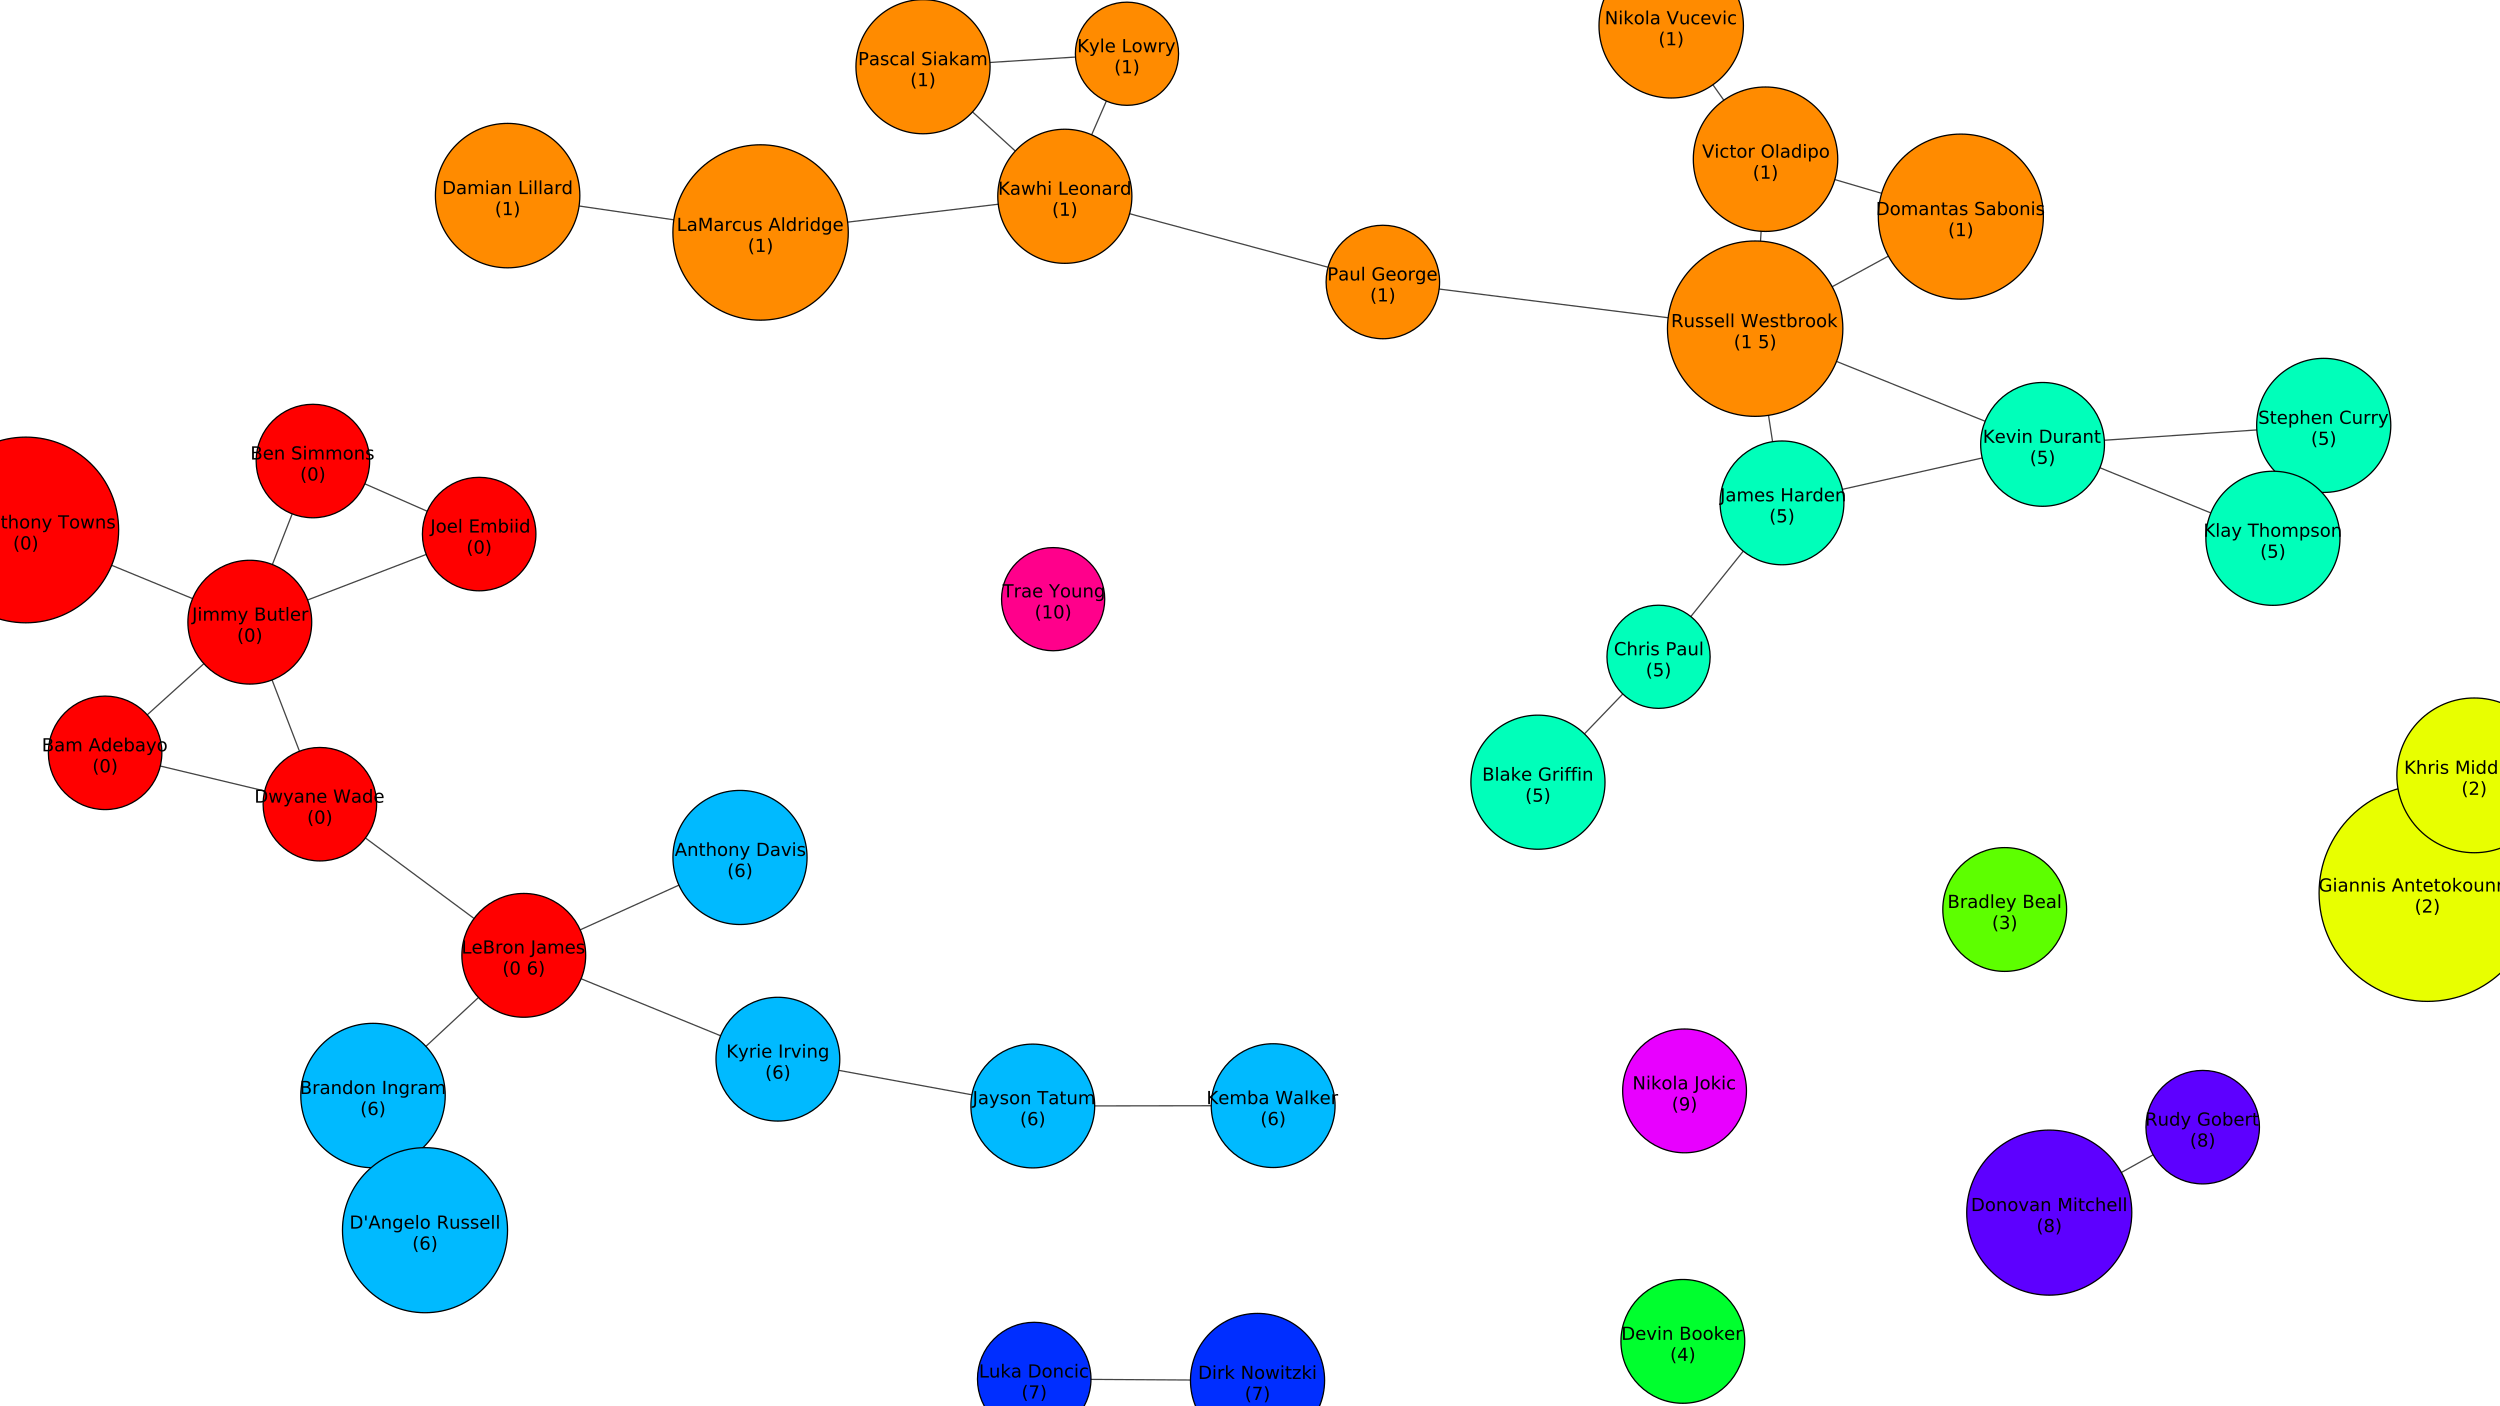 <?xml version="1.0" encoding="UTF-8"?>
<svg xmlns="http://www.w3.org/2000/svg" xmlns:xlink="http://www.w3.org/1999/xlink" width="1938.703pt" height="1090.521pt" viewBox="0 0 1938.703 1090.521" version="1.1">
<rect x="0" y="0" width="1938.703" height="1090.521" fill="#333333" stroke="none"/>
<defs>
<g>
<symbol overflow="visible" id="glyph0-0">
<path style="stroke:none;" d="M 0.703 2.469 L 0.703 -9.875 L 7.703 -9.875 L 7.703 2.469 Z M 1.484 1.703 L 6.922 1.703 L 6.922 -9.078 L 1.484 -9.078 Z M 1.484 1.703 "/>
</symbol>
<symbol overflow="visible" id="glyph0-1">
<path style="stroke:none;" d="M 2.75 -4.875 L 2.75 -1.141 L 4.969 -1.141 C 5.707 -1.141 6.254 -1.289 6.609 -1.594 C 6.973 -1.906 7.156 -2.379 7.156 -3.016 C 7.156 -3.648 6.973 -4.117 6.609 -4.422 C 6.254 -4.723 5.707 -4.875 4.969 -4.875 Z M 2.75 -9.078 L 2.75 -6 L 4.797 -6 C 5.473 -6 5.973 -6.125 6.297 -6.375 C 6.629 -6.625 6.797 -7.008 6.797 -7.531 C 6.797 -8.051 6.629 -8.438 6.297 -8.688 C 5.973 -8.945 5.473 -9.078 4.797 -9.078 Z M 1.375 -10.203 L 4.906 -10.203 C 5.957 -10.203 6.766 -9.984 7.328 -9.547 C 7.898 -9.109 8.188 -8.488 8.188 -7.688 C 8.188 -7.062 8.039 -6.562 7.75 -6.188 C 7.457 -5.82 7.031 -5.594 6.469 -5.5 C 7.145 -5.352 7.672 -5.047 8.047 -4.578 C 8.422 -4.117 8.609 -3.547 8.609 -2.859 C 8.609 -1.941 8.297 -1.234 7.672 -0.734 C 7.055 -0.242 6.176 0 5.031 0 L 1.375 0 Z M 1.375 -10.203 "/>
</symbol>
<symbol overflow="visible" id="glyph0-2">
<path style="stroke:none;" d="M 4.797 -3.844 C 3.785 -3.844 3.082 -3.727 2.688 -3.5 C 2.289 -3.27 2.094 -2.875 2.094 -2.312 C 2.094 -1.863 2.238 -1.508 2.531 -1.25 C 2.832 -0.988 3.234 -0.859 3.734 -0.859 C 4.43 -0.859 4.988 -1.102 5.406 -1.594 C 5.832 -2.094 6.047 -2.75 6.047 -3.562 L 6.047 -3.844 Z M 7.312 -4.375 L 7.312 0 L 6.047 0 L 6.047 -1.156 C 5.766 -0.695 5.406 -0.352 4.969 -0.125 C 4.539 0.094 4.02 0.203 3.406 0.203 C 2.625 0.203 2 -0.016 1.531 -0.453 C 1.07 -0.898 0.844 -1.492 0.844 -2.234 C 0.844 -3.086 1.129 -3.734 1.703 -4.172 C 2.285 -4.609 3.145 -4.828 4.281 -4.828 L 6.047 -4.828 L 6.047 -4.953 C 6.047 -5.535 5.852 -5.984 5.469 -6.297 C 5.094 -6.617 4.562 -6.781 3.875 -6.781 C 3.438 -6.781 3.008 -6.723 2.594 -6.609 C 2.176 -6.504 1.781 -6.348 1.406 -6.141 L 1.406 -7.312 C 1.863 -7.488 2.305 -7.617 2.734 -7.703 C 3.172 -7.797 3.594 -7.844 4 -7.844 C 5.113 -7.844 5.941 -7.555 6.484 -6.984 C 7.035 -6.41 7.312 -5.539 7.312 -4.375 Z M 7.312 -4.375 "/>
</symbol>
<symbol overflow="visible" id="glyph0-3">
<path style="stroke:none;" d="M 7.281 -6.188 C 7.594 -6.75 7.969 -7.164 8.406 -7.438 C 8.844 -7.707 9.359 -7.844 9.953 -7.844 C 10.754 -7.844 11.367 -7.562 11.797 -7 C 12.234 -6.445 12.453 -5.656 12.453 -4.625 L 12.453 0 L 11.188 0 L 11.188 -4.578 C 11.188 -5.316 11.055 -5.863 10.797 -6.219 C 10.535 -6.57 10.141 -6.75 9.609 -6.75 C 8.953 -6.75 8.438 -6.531 8.062 -6.094 C 7.688 -5.664 7.5 -5.078 7.5 -4.328 L 7.5 0 L 6.234 0 L 6.234 -4.578 C 6.234 -5.316 6.102 -5.863 5.844 -6.219 C 5.582 -6.57 5.18 -6.75 4.641 -6.75 C 3.992 -6.75 3.477 -6.531 3.094 -6.094 C 2.719 -5.656 2.531 -5.066 2.531 -4.328 L 2.531 0 L 1.266 0 L 1.266 -7.656 L 2.531 -7.656 L 2.531 -6.469 C 2.82 -6.938 3.164 -7.281 3.562 -7.5 C 3.969 -7.727 4.445 -7.844 5 -7.844 C 5.551 -7.844 6.02 -7.703 6.406 -7.422 C 6.801 -7.141 7.094 -6.727 7.281 -6.188 Z M 7.281 -6.188 "/>
</symbol>
<symbol overflow="visible" id="glyph0-4">
<path style="stroke:none;" d=""/>
</symbol>
<symbol overflow="visible" id="glyph0-5">
<path style="stroke:none;" d="M 4.781 -8.844 L 2.906 -3.766 L 6.672 -3.766 Z M 4 -10.203 L 5.578 -10.203 L 9.469 0 L 8.031 0 L 7.094 -2.625 L 2.5 -2.625 L 1.562 0 L 0.109 0 Z M 4 -10.203 "/>
</symbol>
<symbol overflow="visible" id="glyph0-6">
<path style="stroke:none;" d="M 6.359 -6.5 L 6.359 -10.641 L 7.609 -10.641 L 7.609 0 L 6.359 0 L 6.359 -1.156 C 6.098 -0.695 5.766 -0.352 5.359 -0.125 C 4.953 0.094 4.469 0.203 3.906 0.203 C 2.977 0.203 2.223 -0.164 1.641 -0.906 C 1.055 -1.645 0.766 -2.617 0.766 -3.828 C 0.766 -5.023 1.055 -5.992 1.641 -6.734 C 2.223 -7.473 2.977 -7.844 3.906 -7.844 C 4.469 -7.844 4.953 -7.727 5.359 -7.5 C 5.766 -7.281 6.098 -6.945 6.359 -6.5 Z M 2.078 -3.828 C 2.078 -2.898 2.266 -2.172 2.641 -1.641 C 3.023 -1.117 3.551 -0.859 4.219 -0.859 C 4.875 -0.859 5.395 -1.117 5.781 -1.641 C 6.164 -2.172 6.359 -2.898 6.359 -3.828 C 6.359 -4.742 6.164 -5.461 5.781 -5.984 C 5.395 -6.516 4.875 -6.781 4.219 -6.781 C 3.551 -6.781 3.023 -6.516 2.641 -5.984 C 2.266 -5.461 2.078 -4.742 2.078 -3.828 Z M 2.078 -3.828 "/>
</symbol>
<symbol overflow="visible" id="glyph0-7">
<path style="stroke:none;" d="M 7.875 -4.141 L 7.875 -3.531 L 2.078 -3.531 C 2.141 -2.664 2.398 -2.004 2.859 -1.547 C 3.328 -1.098 3.977 -0.875 4.812 -0.875 C 5.301 -0.875 5.77 -0.93 6.219 -1.047 C 6.676 -1.16 7.129 -1.336 7.578 -1.578 L 7.578 -0.391 C 7.117 -0.203 6.648 -0.055 6.172 0.047 C 5.703 0.148 5.227 0.203 4.75 0.203 C 3.52 0.203 2.547 -0.148 1.828 -0.859 C 1.117 -1.578 0.766 -2.539 0.766 -3.75 C 0.766 -5.008 1.102 -6.004 1.781 -6.734 C 2.457 -7.473 3.375 -7.844 4.531 -7.844 C 5.562 -7.844 6.375 -7.508 6.969 -6.844 C 7.57 -6.188 7.875 -5.285 7.875 -4.141 Z M 6.609 -4.516 C 6.598 -5.203 6.406 -5.75 6.031 -6.156 C 5.656 -6.57 5.16 -6.781 4.547 -6.781 C 3.836 -6.781 3.27 -6.578 2.844 -6.172 C 2.426 -5.773 2.188 -5.219 2.125 -4.5 Z M 6.609 -4.516 "/>
</symbol>
<symbol overflow="visible" id="glyph0-8">
<path style="stroke:none;" d="M 6.812 -3.828 C 6.812 -4.742 6.617 -5.461 6.234 -5.984 C 5.859 -6.516 5.336 -6.781 4.672 -6.781 C 4.004 -6.781 3.477 -6.516 3.094 -5.984 C 2.719 -5.461 2.531 -4.742 2.531 -3.828 C 2.531 -2.898 2.719 -2.172 3.094 -1.641 C 3.477 -1.117 4.004 -0.859 4.672 -0.859 C 5.336 -0.859 5.859 -1.117 6.234 -1.641 C 6.617 -2.172 6.812 -2.898 6.812 -3.828 Z M 2.531 -6.5 C 2.801 -6.945 3.133 -7.281 3.531 -7.5 C 3.938 -7.727 4.422 -7.844 4.984 -7.844 C 5.91 -7.844 6.664 -7.473 7.25 -6.734 C 7.832 -5.992 8.125 -5.023 8.125 -3.828 C 8.125 -2.617 7.832 -1.645 7.25 -0.906 C 6.664 -0.164 5.91 0.203 4.984 0.203 C 4.422 0.203 3.938 0.094 3.531 -0.125 C 3.133 -0.352 2.801 -0.695 2.531 -1.156 L 2.531 0 L 1.266 0 L 1.266 -10.641 L 2.531 -10.641 Z M 2.531 -6.5 "/>
</symbol>
<symbol overflow="visible" id="glyph0-9">
<path style="stroke:none;" d="M 4.5 0.719 C 4.145 1.625 3.797 2.211 3.453 2.484 C 3.117 2.766 2.672 2.906 2.109 2.906 L 1.109 2.906 L 1.109 1.859 L 1.844 1.859 C 2.188 1.859 2.453 1.773 2.641 1.609 C 2.836 1.453 3.051 1.066 3.281 0.453 L 3.516 -0.125 L 0.422 -7.656 L 1.75 -7.656 L 4.141 -1.672 L 6.531 -7.656 L 7.875 -7.656 Z M 4.5 0.719 "/>
</symbol>
<symbol overflow="visible" id="glyph0-10">
<path style="stroke:none;" d="M 4.281 -6.781 C 3.613 -6.781 3.082 -6.516 2.688 -5.984 C 2.289 -5.461 2.094 -4.742 2.094 -3.828 C 2.094 -2.91 2.285 -2.188 2.672 -1.656 C 3.066 -1.133 3.602 -0.875 4.281 -0.875 C 4.957 -0.875 5.488 -1.133 5.875 -1.656 C 6.27 -2.188 6.469 -2.91 6.469 -3.828 C 6.469 -4.734 6.27 -5.453 5.875 -5.984 C 5.488 -6.516 4.957 -6.781 4.281 -6.781 Z M 4.281 -7.844 C 5.375 -7.844 6.234 -7.484 6.859 -6.766 C 7.484 -6.055 7.797 -5.078 7.797 -3.828 C 7.797 -2.566 7.484 -1.578 6.859 -0.859 C 6.234 -0.148 5.375 0.203 4.281 0.203 C 3.188 0.203 2.328 -0.148 1.703 -0.859 C 1.078 -1.578 0.766 -2.566 0.766 -3.828 C 0.766 -5.078 1.078 -6.055 1.703 -6.766 C 2.328 -7.484 3.188 -7.844 4.281 -7.844 Z M 4.281 -7.844 "/>
</symbol>
<symbol overflow="visible" id="glyph0-11">
<path style="stroke:none;" d="M 4.344 -10.625 C 3.727 -9.57 3.27 -8.531 2.969 -7.5 C 2.676 -6.477 2.531 -5.441 2.531 -4.391 C 2.531 -3.336 2.68 -2.297 2.984 -1.266 C 3.285 -0.234 3.738 0.801 4.344 1.844 L 3.25 1.844 C 2.562 0.77 2.047 -0.281 1.703 -1.312 C 1.367 -2.344 1.203 -3.367 1.203 -4.391 C 1.203 -5.41 1.367 -6.438 1.703 -7.469 C 2.047 -8.5 2.562 -9.551 3.25 -10.625 Z M 4.344 -10.625 "/>
</symbol>
<symbol overflow="visible" id="glyph0-12">
<path style="stroke:none;" d="M 4.453 -9.297 C 3.742 -9.297 3.207 -8.945 2.844 -8.25 C 2.488 -7.551 2.312 -6.5 2.312 -5.094 C 2.312 -3.695 2.488 -2.645 2.844 -1.938 C 3.207 -1.238 3.742 -0.891 4.453 -0.891 C 5.172 -0.891 5.707 -1.238 6.062 -1.938 C 6.414 -2.645 6.594 -3.695 6.594 -5.094 C 6.594 -6.5 6.414 -7.551 6.062 -8.25 C 5.707 -8.945 5.172 -9.297 4.453 -9.297 Z M 4.453 -10.391 C 5.598 -10.391 6.473 -9.938 7.078 -9.031 C 7.68 -8.125 7.984 -6.812 7.984 -5.094 C 7.984 -3.375 7.68 -2.062 7.078 -1.156 C 6.473 -0.25 5.598 0.203 4.453 0.203 C 3.305 0.203 2.43 -0.25 1.828 -1.156 C 1.223 -2.062 0.922 -3.375 0.922 -5.094 C 0.922 -6.812 1.223 -8.125 1.828 -9.031 C 2.43 -9.938 3.305 -10.391 4.453 -10.391 Z M 4.453 -10.391 "/>
</symbol>
<symbol overflow="visible" id="glyph0-13">
<path style="stroke:none;" d="M 1.125 -10.625 L 2.219 -10.625 C 2.895 -9.551 3.406 -8.5 3.75 -7.469 C 4.094 -6.438 4.266 -5.41 4.266 -4.391 C 4.266 -3.367 4.094 -2.344 3.75 -1.312 C 3.406 -0.281 2.895 0.77 2.219 1.844 L 1.125 1.844 C 1.727 0.801 2.176 -0.234 2.469 -1.266 C 2.77 -2.297 2.922 -3.336 2.922 -4.391 C 2.922 -5.441 2.77 -6.477 2.469 -7.5 C 2.176 -8.531 1.727 -9.57 1.125 -10.625 Z M 1.125 -10.625 "/>
</symbol>
<symbol overflow="visible" id="glyph0-14">
<path style="stroke:none;" d="M 1.375 -10.203 L 2.75 -10.203 L 2.75 -1.156 L 7.719 -1.156 L 7.719 0 L 1.375 0 Z M 1.375 -10.203 "/>
</symbol>
<symbol overflow="visible" id="glyph0-15">
<path style="stroke:none;" d="M 1.375 -10.203 L 3.438 -10.203 L 6.031 -3.266 L 8.656 -10.203 L 10.719 -10.203 L 10.719 0 L 9.359 0 L 9.359 -8.969 L 6.734 -1.969 L 5.344 -1.969 L 2.719 -8.969 L 2.719 0 L 1.375 0 Z M 1.375 -10.203 "/>
</symbol>
<symbol overflow="visible" id="glyph0-16">
<path style="stroke:none;" d="M 5.75 -6.484 C 5.613 -6.566 5.461 -6.625 5.297 -6.656 C 5.129 -6.695 4.945 -6.719 4.75 -6.719 C 4.031 -6.719 3.477 -6.484 3.094 -6.016 C 2.719 -5.555 2.531 -4.895 2.531 -4.031 L 2.531 0 L 1.266 0 L 1.266 -7.656 L 2.531 -7.656 L 2.531 -6.469 C 2.801 -6.938 3.145 -7.281 3.562 -7.5 C 3.988 -7.727 4.504 -7.844 5.109 -7.844 C 5.203 -7.844 5.301 -7.836 5.406 -7.828 C 5.508 -7.816 5.625 -7.797 5.75 -7.766 Z M 5.75 -6.484 "/>
</symbol>
<symbol overflow="visible" id="glyph0-17">
<path style="stroke:none;" d="M 6.828 -7.359 L 6.828 -6.188 C 6.473 -6.383 6.113 -6.531 5.75 -6.625 C 5.395 -6.727 5.035 -6.781 4.672 -6.781 C 3.859 -6.781 3.223 -6.52 2.766 -6 C 2.316 -5.477 2.094 -4.754 2.094 -3.828 C 2.094 -2.891 2.316 -2.16 2.766 -1.641 C 3.223 -1.129 3.859 -0.875 4.672 -0.875 C 5.035 -0.875 5.395 -0.922 5.75 -1.016 C 6.113 -1.109 6.473 -1.254 6.828 -1.453 L 6.828 -0.297 C 6.473 -0.129 6.109 -0.004 5.734 0.078 C 5.359 0.16 4.961 0.203 4.547 0.203 C 3.391 0.203 2.469 -0.156 1.781 -0.875 C 1.102 -1.602 0.766 -2.586 0.766 -3.828 C 0.766 -5.066 1.109 -6.047 1.797 -6.766 C 2.484 -7.484 3.426 -7.844 4.625 -7.844 C 5.008 -7.844 5.383 -7.801 5.75 -7.719 C 6.125 -7.645 6.484 -7.523 6.828 -7.359 Z M 6.828 -7.359 "/>
</symbol>
<symbol overflow="visible" id="glyph0-18">
<path style="stroke:none;" d="M 1.188 -3.016 L 1.188 -7.656 L 2.453 -7.656 L 2.453 -3.062 C 2.453 -2.344 2.594 -1.801 2.875 -1.438 C 3.156 -1.07 3.578 -0.891 4.141 -0.891 C 4.816 -0.891 5.352 -1.102 5.75 -1.531 C 6.145 -1.969 6.344 -2.562 6.344 -3.312 L 6.344 -7.656 L 7.609 -7.656 L 7.609 0 L 6.344 0 L 6.344 -1.172 C 6.039 -0.711 5.688 -0.367 5.281 -0.141 C 4.875 0.086 4.406 0.203 3.875 0.203 C 3 0.203 2.332 -0.066 1.875 -0.609 C 1.414 -1.16 1.188 -1.961 1.188 -3.016 Z M 4.359 -7.844 Z M 4.359 -7.844 "/>
</symbol>
<symbol overflow="visible" id="glyph0-19">
<path style="stroke:none;" d="M 6.203 -7.438 L 6.203 -6.234 C 5.848 -6.422 5.477 -6.555 5.094 -6.641 C 4.707 -6.734 4.312 -6.781 3.906 -6.781 C 3.281 -6.781 2.812 -6.688 2.5 -6.5 C 2.188 -6.312 2.031 -6.023 2.031 -5.641 C 2.031 -5.348 2.141 -5.117 2.359 -4.953 C 2.586 -4.785 3.039 -4.629 3.719 -4.484 L 4.141 -4.375 C 5.035 -4.188 5.672 -3.914 6.047 -3.562 C 6.422 -3.219 6.609 -2.734 6.609 -2.109 C 6.609 -1.398 6.328 -0.836 5.766 -0.422 C 5.203 -0.004 4.43 0.203 3.453 0.203 C 3.035 0.203 2.602 0.16 2.156 0.078 C 1.719 -0.004 1.254 -0.125 0.766 -0.281 L 0.766 -1.578 C 1.223 -1.336 1.676 -1.156 2.125 -1.031 C 2.582 -0.914 3.031 -0.859 3.469 -0.859 C 4.062 -0.859 4.516 -0.957 4.828 -1.156 C 5.148 -1.363 5.312 -1.648 5.312 -2.016 C 5.312 -2.359 5.195 -2.617 4.969 -2.797 C 4.738 -2.984 4.234 -3.16 3.453 -3.328 L 3.016 -3.438 C 2.242 -3.594 1.68 -3.844 1.328 -4.188 C 0.984 -4.531 0.812 -4.992 0.812 -5.578 C 0.812 -6.305 1.066 -6.863 1.578 -7.25 C 2.086 -7.645 2.812 -7.844 3.75 -7.844 C 4.219 -7.844 4.656 -7.805 5.062 -7.734 C 5.477 -7.672 5.859 -7.57 6.203 -7.438 Z M 6.203 -7.438 "/>
</symbol>
<symbol overflow="visible" id="glyph0-20">
<path style="stroke:none;" d="M 1.312 -10.641 L 2.578 -10.641 L 2.578 0 L 1.312 0 Z M 1.312 -10.641 "/>
</symbol>
<symbol overflow="visible" id="glyph0-21">
<path style="stroke:none;" d="M 1.312 -7.656 L 2.578 -7.656 L 2.578 0 L 1.312 0 Z M 1.312 -10.641 L 2.578 -10.641 L 2.578 -9.047 L 1.312 -9.047 Z M 1.312 -10.641 "/>
</symbol>
<symbol overflow="visible" id="glyph0-22">
<path style="stroke:none;" d="M 6.359 -3.922 C 6.359 -4.828 6.172 -5.531 5.797 -6.031 C 5.422 -6.531 4.895 -6.781 4.219 -6.781 C 3.539 -6.781 3.016 -6.531 2.641 -6.031 C 2.266 -5.531 2.078 -4.828 2.078 -3.922 C 2.078 -3.016 2.266 -2.305 2.641 -1.797 C 3.016 -1.297 3.539 -1.047 4.219 -1.047 C 4.895 -1.047 5.422 -1.297 5.797 -1.797 C 6.172 -2.305 6.359 -3.016 6.359 -3.922 Z M 7.609 -0.953 C 7.609 0.348 7.316 1.316 6.734 1.953 C 6.16 2.586 5.281 2.906 4.094 2.906 C 3.645 2.906 3.223 2.875 2.828 2.812 C 2.441 2.75 2.066 2.648 1.703 2.516 L 1.703 1.281 C 2.066 1.488 2.426 1.641 2.781 1.734 C 3.145 1.828 3.516 1.875 3.891 1.875 C 4.711 1.875 5.328 1.656 5.734 1.219 C 6.148 0.789 6.359 0.145 6.359 -0.719 L 6.359 -1.344 C 6.098 -0.895 5.766 -0.555 5.359 -0.328 C 4.953 -0.109 4.469 0 3.906 0 C 2.969 0 2.207 -0.352 1.625 -1.062 C 1.051 -1.781 0.766 -2.734 0.766 -3.922 C 0.766 -5.098 1.051 -6.047 1.625 -6.766 C 2.207 -7.484 2.969 -7.844 3.906 -7.844 C 4.469 -7.844 4.953 -7.727 5.359 -7.5 C 5.766 -7.281 6.098 -6.945 6.359 -6.5 L 6.359 -7.656 L 7.609 -7.656 Z M 7.609 -0.953 "/>
</symbol>
<symbol overflow="visible" id="glyph0-23">
<path style="stroke:none;" d="M 1.734 -1.156 L 4 -1.156 L 4 -8.953 L 1.531 -8.453 L 1.531 -9.719 L 3.984 -10.203 L 5.359 -10.203 L 5.359 -1.156 L 7.609 -1.156 L 7.609 0 L 1.734 0 Z M 1.734 -1.156 "/>
</symbol>
<symbol overflow="visible" id="glyph0-24">
<path style="stroke:none;" d="M 8.328 -1.453 L 8.328 -4.203 L 6.078 -4.203 L 6.078 -5.328 L 9.703 -5.328 L 9.703 -0.953 C 9.172 -0.578 8.582 -0.289 7.938 -0.094 C 7.289 0.102 6.602 0.203 5.875 0.203 C 4.281 0.203 3.031 -0.258 2.125 -1.188 C 1.227 -2.125 0.781 -3.426 0.781 -5.094 C 0.781 -6.758 1.227 -8.055 2.125 -8.984 C 3.031 -9.922 4.281 -10.391 5.875 -10.391 C 6.539 -10.391 7.172 -10.305 7.766 -10.141 C 8.367 -9.984 8.926 -9.742 9.438 -9.422 L 9.438 -7.953 C 8.926 -8.379 8.383 -8.703 7.812 -8.922 C 7.238 -9.141 6.633 -9.25 6 -9.25 C 4.75 -9.25 3.812 -8.898 3.188 -8.203 C 2.562 -7.516 2.25 -6.477 2.25 -5.094 C 2.25 -3.719 2.562 -2.68 3.188 -1.984 C 3.812 -1.285 4.75 -0.938 6 -0.938 C 6.488 -0.938 6.922 -0.977 7.297 -1.062 C 7.68 -1.145 8.023 -1.273 8.328 -1.453 Z M 8.328 -1.453 "/>
</symbol>
<symbol overflow="visible" id="glyph0-25">
<path style="stroke:none;" d="M 7.688 -4.625 L 7.688 0 L 6.422 0 L 6.422 -4.578 C 6.422 -5.305 6.281 -5.848 6 -6.203 C 5.719 -6.566 5.297 -6.75 4.734 -6.75 C 4.055 -6.75 3.52 -6.531 3.125 -6.094 C 2.727 -5.664 2.531 -5.078 2.531 -4.328 L 2.531 0 L 1.266 0 L 1.266 -7.656 L 2.531 -7.656 L 2.531 -6.469 C 2.832 -6.926 3.188 -7.27 3.594 -7.5 C 4.008 -7.727 4.484 -7.844 5.016 -7.844 C 5.891 -7.844 6.551 -7.566 7 -7.016 C 7.457 -6.473 7.688 -5.676 7.688 -4.625 Z M 7.688 -4.625 "/>
</symbol>
<symbol overflow="visible" id="glyph0-26">
<path style="stroke:none;" d="M 2.562 -9.828 L 2.562 -7.656 L 5.156 -7.656 L 5.156 -6.672 L 2.562 -6.672 L 2.562 -2.516 C 2.562 -1.898 2.645 -1.5 2.812 -1.312 C 2.988 -1.133 3.336 -1.047 3.859 -1.047 L 5.156 -1.047 L 5.156 0 L 3.859 0 C 2.891 0 2.219 -0.18 1.844 -0.547 C 1.477 -0.91 1.297 -1.566 1.297 -2.516 L 1.297 -6.672 L 0.375 -6.672 L 0.375 -7.656 L 1.297 -7.656 L 1.297 -9.828 Z M 2.562 -9.828 "/>
</symbol>
<symbol overflow="visible" id="glyph0-27">
<path style="stroke:none;" d="M 1.266 -10.641 L 2.531 -10.641 L 2.531 -4.359 L 6.297 -7.656 L 7.891 -7.656 L 3.828 -4.078 L 8.062 0 L 6.422 0 L 2.531 -3.734 L 2.531 0 L 1.266 0 Z M 1.266 -10.641 "/>
</symbol>
<symbol overflow="visible" id="glyph0-28">
<path style="stroke:none;" d="M 2.531 -1.156 L 2.531 2.906 L 1.266 2.906 L 1.266 -7.656 L 2.531 -7.656 L 2.531 -6.5 C 2.801 -6.945 3.133 -7.281 3.531 -7.5 C 3.938 -7.727 4.422 -7.844 4.984 -7.844 C 5.91 -7.844 6.664 -7.473 7.25 -6.734 C 7.832 -5.992 8.125 -5.023 8.125 -3.828 C 8.125 -2.617 7.832 -1.645 7.25 -0.906 C 6.664 -0.164 5.91 0.203 4.984 0.203 C 4.422 0.203 3.938 0.094 3.531 -0.125 C 3.133 -0.352 2.801 -0.695 2.531 -1.156 Z M 6.812 -3.828 C 6.812 -4.742 6.617 -5.461 6.234 -5.984 C 5.859 -6.516 5.336 -6.781 4.672 -6.781 C 4.004 -6.781 3.477 -6.516 3.094 -5.984 C 2.719 -5.461 2.531 -4.742 2.531 -3.828 C 2.531 -2.898 2.719 -2.172 3.094 -1.641 C 3.477 -1.117 4.004 -0.859 4.672 -0.859 C 5.336 -0.859 5.859 -1.117 6.234 -1.641 C 6.617 -2.172 6.812 -2.898 6.812 -3.828 Z M 6.812 -3.828 "/>
</symbol>
<symbol overflow="visible" id="glyph0-29">
<path style="stroke:none;" d="M 2.688 -1.156 L 7.5 -1.156 L 7.5 0 L 1.031 0 L 1.031 -1.156 C 1.551 -1.695 2.266 -2.426 3.172 -3.344 C 4.078 -4.258 4.645 -4.848 4.875 -5.109 C 5.312 -5.609 5.617 -6.031 5.797 -6.375 C 5.973 -6.719 6.062 -7.055 6.062 -7.391 C 6.062 -7.93 5.867 -8.375 5.484 -8.719 C 5.109 -9.062 4.613 -9.234 4 -9.234 C 3.57 -9.234 3.117 -9.156 2.641 -9 C 2.16 -8.852 1.645 -8.625 1.094 -8.312 L 1.094 -9.719 C 1.645 -9.938 2.16 -10.102 2.641 -10.219 C 3.129 -10.332 3.578 -10.391 3.984 -10.391 C 5.035 -10.391 5.875 -10.125 6.5 -9.594 C 7.133 -9.07 7.453 -8.367 7.453 -7.484 C 7.453 -7.055 7.375 -6.656 7.219 -6.281 C 7.062 -5.906 6.773 -5.461 6.359 -4.953 C 6.242 -4.828 5.879 -4.445 5.266 -3.812 C 4.66 -3.176 3.801 -2.289 2.688 -1.156 Z M 2.688 -1.156 "/>
</symbol>
<symbol overflow="visible" id="glyph0-30">
<path style="stroke:none;" d="M 5.688 -5.5 C 6.344 -5.363 6.852 -5.07 7.219 -4.625 C 7.594 -4.176 7.781 -3.625 7.781 -2.969 C 7.781 -1.957 7.43 -1.176 6.734 -0.625 C 6.047 -0.07 5.066 0.203 3.797 0.203 C 3.367 0.203 2.926 0.156 2.469 0.062 C 2.02 -0.02 1.551 -0.145 1.062 -0.312 L 1.062 -1.641 C 1.445 -1.422 1.867 -1.254 2.328 -1.141 C 2.785 -1.023 3.258 -0.969 3.75 -0.969 C 4.613 -0.969 5.27 -1.133 5.719 -1.469 C 6.176 -1.812 6.406 -2.312 6.406 -2.969 C 6.406 -3.57 6.191 -4.039 5.766 -4.375 C 5.348 -4.719 4.766 -4.891 4.016 -4.891 L 2.828 -4.891 L 2.828 -6.016 L 4.078 -6.016 C 4.754 -6.016 5.27 -6.148 5.625 -6.422 C 5.988 -6.703 6.172 -7.098 6.172 -7.609 C 6.172 -8.129 5.984 -8.531 5.609 -8.812 C 5.242 -9.094 4.711 -9.234 4.016 -9.234 C 3.641 -9.234 3.234 -9.191 2.797 -9.109 C 2.367 -9.023 1.895 -8.895 1.375 -8.719 L 1.375 -9.953 C 1.895 -10.098 2.383 -10.207 2.844 -10.281 C 3.301 -10.352 3.734 -10.391 4.141 -10.391 C 5.191 -10.391 6.02 -10.148 6.625 -9.672 C 7.238 -9.203 7.547 -8.562 7.547 -7.75 C 7.547 -7.176 7.383 -6.695 7.062 -6.312 C 6.738 -5.926 6.281 -5.656 5.688 -5.5 Z M 5.688 -5.5 "/>
</symbol>
<symbol overflow="visible" id="glyph0-31">
<path style="stroke:none;" d="M 2.75 -9.078 L 2.75 -1.141 L 4.422 -1.141 C 5.828 -1.141 6.859 -1.457 7.516 -2.094 C 8.172 -2.727 8.5 -3.734 8.5 -5.109 C 8.5 -6.484 8.172 -7.488 7.516 -8.125 C 6.859 -8.758 5.828 -9.078 4.422 -9.078 Z M 1.375 -10.203 L 4.219 -10.203 C 6.188 -10.203 7.633 -9.789 8.562 -8.969 C 9.488 -8.145 9.953 -6.859 9.953 -5.109 C 9.953 -3.348 9.488 -2.055 8.562 -1.234 C 7.633 -0.41 6.188 0 4.219 0 L 1.375 0 Z M 1.375 -10.203 "/>
</symbol>
<symbol overflow="visible" id="glyph0-32">
<path style="stroke:none;" d="M 0.422 -7.656 L 1.75 -7.656 L 4.141 -1.234 L 6.531 -7.656 L 7.875 -7.656 L 5 0 L 3.281 0 Z M 0.422 -7.656 "/>
</symbol>
<symbol overflow="visible" id="glyph0-33">
<path style="stroke:none;" d="M 5.297 -9 L 1.812 -3.562 L 5.297 -3.562 Z M 4.922 -10.203 L 6.672 -10.203 L 6.672 -3.562 L 8.125 -3.562 L 8.125 -2.406 L 6.672 -2.406 L 6.672 0 L 5.297 0 L 5.297 -2.406 L 0.688 -2.406 L 0.688 -3.734 Z M 4.922 -10.203 "/>
</symbol>
<symbol overflow="visible" id="glyph0-34">
<path style="stroke:none;" d="M 1.375 -10.203 L 2.75 -10.203 L 2.75 -0.719 C 2.75 0.52 2.516 1.414 2.047 1.969 C 1.586 2.52 0.836 2.797 -0.203 2.797 L -0.719 2.797 L -0.719 1.641 L -0.297 1.641 C 0.316 1.641 0.75 1.469 1 1.125 C 1.25 0.781 1.375 0.164 1.375 -0.719 Z M 1.375 -10.203 "/>
</symbol>
<symbol overflow="visible" id="glyph0-35">
<path style="stroke:none;" d="M 7.5 -9.875 L 7.5 -8.531 C 6.969 -8.781 6.469 -8.961 6 -9.078 C 5.539 -9.203 5.094 -9.266 4.656 -9.266 C 3.906 -9.266 3.328 -9.117 2.922 -8.828 C 2.516 -8.535 2.312 -8.125 2.312 -7.594 C 2.312 -7.133 2.445 -6.789 2.719 -6.562 C 2.988 -6.332 3.504 -6.148 4.266 -6.016 L 5.094 -5.844 C 6.125 -5.645 6.883 -5.297 7.375 -4.797 C 7.863 -4.305 8.109 -3.645 8.109 -2.812 C 8.109 -1.82 7.773 -1.07 7.109 -0.562 C 6.453 -0.051 5.484 0.203 4.203 0.203 C 3.711 0.203 3.195 0.145 2.656 0.031 C 2.113 -0.07 1.551 -0.234 0.969 -0.453 L 0.969 -1.875 C 1.531 -1.562 2.078 -1.32 2.609 -1.156 C 3.148 -1 3.68 -0.922 4.203 -0.922 C 4.984 -0.922 5.586 -1.078 6.016 -1.391 C 6.453 -1.703 6.672 -2.145 6.672 -2.719 C 6.672 -3.219 6.516 -3.609 6.203 -3.891 C 5.898 -4.172 5.395 -4.383 4.688 -4.531 L 3.844 -4.688 C 2.812 -4.895 2.066 -5.219 1.609 -5.656 C 1.148 -6.094 0.922 -6.703 0.922 -7.484 C 0.922 -8.379 1.238 -9.086 1.875 -9.609 C 2.508 -10.129 3.383 -10.391 4.5 -10.391 C 4.977 -10.391 5.469 -10.344 5.969 -10.25 C 6.469 -10.164 6.977 -10.039 7.5 -9.875 Z M 7.5 -9.875 "/>
</symbol>
<symbol overflow="visible" id="glyph0-36">
<path style="stroke:none;" d="M 7.688 -4.625 L 7.688 0 L 6.422 0 L 6.422 -4.578 C 6.422 -5.305 6.281 -5.848 6 -6.203 C 5.719 -6.566 5.297 -6.75 4.734 -6.75 C 4.055 -6.75 3.52 -6.531 3.125 -6.094 C 2.727 -5.664 2.531 -5.078 2.531 -4.328 L 2.531 0 L 1.266 0 L 1.266 -10.641 L 2.531 -10.641 L 2.531 -6.469 C 2.832 -6.926 3.188 -7.27 3.594 -7.5 C 4.008 -7.727 4.484 -7.844 5.016 -7.844 C 5.891 -7.844 6.551 -7.566 7 -7.016 C 7.457 -6.473 7.688 -5.676 7.688 -4.625 Z M 7.688 -4.625 "/>
</symbol>
<symbol overflow="visible" id="glyph0-37">
<path style="stroke:none;" d="M 9.016 -9.422 L 9.016 -7.969 C 8.547 -8.395 8.047 -8.711 7.516 -8.922 C 6.992 -9.141 6.441 -9.25 5.859 -9.25 C 4.691 -9.25 3.797 -8.891 3.172 -8.172 C 2.555 -7.461 2.25 -6.438 2.25 -5.094 C 2.25 -3.75 2.555 -2.719 3.172 -2 C 3.797 -1.289 4.691 -0.938 5.859 -0.938 C 6.441 -0.938 6.992 -1.039 7.516 -1.25 C 8.047 -1.469 8.547 -1.797 9.016 -2.234 L 9.016 -0.781 C 8.535 -0.457 8.023 -0.211 7.484 -0.047 C 6.941 0.117 6.367 0.203 5.766 0.203 C 4.223 0.203 3.004 -0.27 2.109 -1.219 C 1.223 -2.164 0.781 -3.457 0.781 -5.094 C 0.781 -6.727 1.223 -8.02 2.109 -8.969 C 3.004 -9.914 4.223 -10.391 5.766 -10.391 C 6.379 -10.391 6.957 -10.305 7.5 -10.141 C 8.039 -9.984 8.547 -9.742 9.016 -9.422 Z M 9.016 -9.422 "/>
</symbol>
<symbol overflow="visible" id="glyph0-38">
<path style="stroke:none;" d="M 1.516 -10.203 L 6.938 -10.203 L 6.938 -9.047 L 2.781 -9.047 L 2.781 -6.547 C 2.977 -6.609 3.176 -6.656 3.375 -6.688 C 3.57 -6.727 3.773 -6.75 3.984 -6.75 C 5.117 -6.75 6.02 -6.438 6.688 -5.812 C 7.352 -5.188 7.688 -4.344 7.688 -3.281 C 7.688 -2.176 7.344 -1.316 6.656 -0.703 C 5.977 -0.098 5.016 0.203 3.766 0.203 C 3.336 0.203 2.898 0.164 2.453 0.094 C 2.016 0.02 1.555 -0.086 1.078 -0.234 L 1.078 -1.625 C 1.492 -1.406 1.922 -1.238 2.359 -1.125 C 2.797 -1.02 3.254 -0.969 3.734 -0.969 C 4.523 -0.969 5.148 -1.172 5.609 -1.578 C 6.066 -1.992 6.297 -2.562 6.297 -3.281 C 6.297 -3.988 6.066 -4.547 5.609 -4.953 C 5.148 -5.367 4.523 -5.578 3.734 -5.578 C 3.367 -5.578 3 -5.535 2.625 -5.453 C 2.258 -5.379 1.891 -5.254 1.516 -5.078 Z M 1.516 -10.203 "/>
</symbol>
<symbol overflow="visible" id="glyph0-39">
<path style="stroke:none;" d="M 4.625 -5.656 C 4 -5.656 3.504 -5.441 3.141 -5.016 C 2.785 -4.586 2.609 -4.008 2.609 -3.281 C 2.609 -2.539 2.785 -1.957 3.141 -1.531 C 3.504 -1.102 4 -0.891 4.625 -0.891 C 5.238 -0.891 5.727 -1.102 6.094 -1.531 C 6.457 -1.957 6.641 -2.539 6.641 -3.281 C 6.641 -4.008 6.457 -4.586 6.094 -5.016 C 5.727 -5.441 5.238 -5.656 4.625 -5.656 Z M 7.359 -9.984 L 7.359 -8.719 C 7.016 -8.883 6.664 -9.008 6.312 -9.094 C 5.957 -9.188 5.609 -9.234 5.266 -9.234 C 4.348 -9.234 3.648 -8.926 3.172 -8.312 C 2.691 -7.695 2.422 -6.766 2.359 -5.516 C 2.617 -5.91 2.953 -6.211 3.359 -6.422 C 3.766 -6.641 4.211 -6.75 4.703 -6.75 C 5.723 -6.75 6.531 -6.438 7.125 -5.812 C 7.727 -5.188 8.031 -4.344 8.031 -3.281 C 8.031 -2.227 7.719 -1.383 7.094 -0.75 C 6.477 -0.113 5.656 0.203 4.625 0.203 C 3.438 0.203 2.531 -0.25 1.906 -1.156 C 1.289 -2.062 0.984 -3.375 0.984 -5.094 C 0.984 -6.707 1.363 -7.992 2.125 -8.953 C 2.895 -9.91 3.922 -10.391 5.203 -10.391 C 5.555 -10.391 5.906 -10.352 6.25 -10.281 C 6.602 -10.219 6.973 -10.117 7.359 -9.984 Z M 7.359 -9.984 "/>
</symbol>
<symbol overflow="visible" id="glyph0-40">
<path style="stroke:none;" d="M 1.156 -10.203 L 7.719 -10.203 L 7.719 -9.625 L 4 0 L 2.562 0 L 6.047 -9.047 L 1.156 -9.047 Z M 1.156 -10.203 "/>
</symbol>
<symbol overflow="visible" id="glyph0-41">
<path style="stroke:none;" d="M 1.375 -10.203 L 2.75 -10.203 L 2.75 -5.891 L 7.328 -10.203 L 9.109 -10.203 L 4.047 -5.453 L 9.469 0 L 7.656 0 L 2.75 -4.922 L 2.75 0 L 1.375 0 Z M 1.375 -10.203 "/>
</symbol>
<symbol overflow="visible" id="glyph0-42">
<path style="stroke:none;" d="M 1.375 -10.203 L 7.828 -10.203 L 7.828 -9.047 L 2.75 -9.047 L 2.75 -6.016 L 7.609 -6.016 L 7.609 -4.859 L 2.75 -4.859 L 2.75 -1.156 L 7.953 -1.156 L 7.953 0 L 1.375 0 Z M 1.375 -10.203 "/>
</symbol>
<symbol overflow="visible" id="glyph0-43">
<path style="stroke:none;" d="M 2.75 -9.078 L 2.75 -5.234 L 4.484 -5.234 C 5.129 -5.234 5.629 -5.398 5.984 -5.734 C 6.336 -6.066 6.516 -6.539 6.516 -7.156 C 6.516 -7.77 6.336 -8.242 5.984 -8.578 C 5.629 -8.91 5.129 -9.078 4.484 -9.078 Z M 1.375 -10.203 L 4.484 -10.203 C 5.629 -10.203 6.492 -9.941 7.078 -9.422 C 7.672 -8.91 7.969 -8.156 7.969 -7.156 C 7.969 -6.145 7.672 -5.383 7.078 -4.875 C 6.492 -4.363 5.629 -4.109 4.484 -4.109 L 2.75 -4.109 L 2.75 0 L 1.375 0 Z M 1.375 -10.203 "/>
</symbol>
<symbol overflow="visible" id="glyph0-44">
<path style="stroke:none;" d="M 6.219 -4.781 C 6.508 -4.688 6.797 -4.473 7.078 -4.141 C 7.359 -3.816 7.641 -3.367 7.922 -2.797 L 9.328 0 L 7.844 0 L 6.531 -2.625 C 6.195 -3.301 5.867 -3.75 5.547 -3.969 C 5.234 -4.195 4.805 -4.312 4.266 -4.312 L 2.75 -4.312 L 2.75 0 L 1.375 0 L 1.375 -10.203 L 4.484 -10.203 C 5.648 -10.203 6.52 -9.957 7.094 -9.469 C 7.676 -8.988 7.969 -8.254 7.969 -7.266 C 7.969 -6.617 7.816 -6.082 7.516 -5.656 C 7.211 -5.238 6.781 -4.945 6.219 -4.781 Z M 2.75 -9.078 L 2.75 -5.453 L 4.484 -5.453 C 5.148 -5.453 5.656 -5.602 6 -5.906 C 6.344 -6.219 6.516 -6.672 6.516 -7.266 C 6.516 -7.859 6.344 -8.305 6 -8.609 C 5.656 -8.922 5.148 -9.078 4.484 -9.078 Z M 2.75 -9.078 "/>
</symbol>
<symbol overflow="visible" id="glyph0-45">
<path style="stroke:none;" d="M 4.453 -4.844 C 3.797 -4.844 3.281 -4.664 2.906 -4.312 C 2.531 -3.969 2.344 -3.488 2.344 -2.875 C 2.344 -2.258 2.531 -1.773 2.906 -1.422 C 3.281 -1.066 3.797 -0.891 4.453 -0.891 C 5.109 -0.891 5.625 -1.066 6 -1.422 C 6.375 -1.773 6.562 -2.258 6.562 -2.875 C 6.562 -3.488 6.375 -3.969 6 -4.312 C 5.625 -4.664 5.109 -4.844 4.453 -4.844 Z M 3.062 -5.438 C 2.477 -5.582 2.02 -5.859 1.688 -6.266 C 1.352 -6.672 1.188 -7.164 1.188 -7.75 C 1.188 -8.562 1.477 -9.203 2.062 -9.672 C 2.645 -10.148 3.441 -10.391 4.453 -10.391 C 5.461 -10.391 6.258 -10.148 6.844 -9.672 C 7.426 -9.203 7.719 -8.562 7.719 -7.75 C 7.719 -7.164 7.551 -6.672 7.219 -6.266 C 6.883 -5.859 6.426 -5.582 5.844 -5.438 C 6.508 -5.281 7.023 -4.973 7.391 -4.516 C 7.766 -4.066 7.953 -3.52 7.953 -2.875 C 7.953 -1.883 7.648 -1.125 7.047 -0.594 C 6.441 -0.062 5.578 0.203 4.453 0.203 C 3.328 0.203 2.461 -0.062 1.859 -0.594 C 1.254 -1.125 0.953 -1.883 0.953 -2.875 C 0.953 -3.52 1.141 -4.066 1.516 -4.516 C 1.891 -4.973 2.406 -5.281 3.062 -5.438 Z M 2.562 -7.609 C 2.562 -7.086 2.727 -6.676 3.062 -6.375 C 3.395 -6.082 3.859 -5.938 4.453 -5.938 C 5.047 -5.938 5.508 -6.082 5.844 -6.375 C 6.176 -6.676 6.344 -7.086 6.344 -7.609 C 6.344 -8.141 6.176 -8.551 5.844 -8.844 C 5.508 -9.145 5.047 -9.297 4.453 -9.297 C 3.859 -9.297 3.395 -9.145 3.062 -8.844 C 2.727 -8.551 2.562 -8.141 2.562 -7.609 Z M 2.562 -7.609 "/>
</symbol>
<symbol overflow="visible" id="glyph0-46">
<path style="stroke:none;" d="M 5.203 -10.641 L 5.203 -9.594 L 4 -9.594 C 3.539 -9.594 3.223 -9.5 3.047 -9.312 C 2.879 -9.133 2.797 -8.805 2.797 -8.328 L 2.797 -7.656 L 4.859 -7.656 L 4.859 -6.672 L 2.797 -6.672 L 2.797 0 L 1.531 0 L 1.531 -6.672 L 0.328 -6.672 L 0.328 -7.656 L 1.531 -7.656 L 1.531 -8.188 C 1.531 -9.039 1.727 -9.66 2.125 -10.047 C 2.52 -10.441 3.145 -10.641 4 -10.641 Z M 5.203 -10.641 "/>
</symbol>
<symbol overflow="visible" id="glyph0-47">
<path style="stroke:none;" d="M 1.375 -10.203 L 2.75 -10.203 L 2.75 -6.016 L 7.766 -6.016 L 7.766 -10.203 L 9.156 -10.203 L 9.156 0 L 7.766 0 L 7.766 -4.859 L 2.75 -4.859 L 2.75 0 L 1.375 0 Z M 1.375 -10.203 "/>
</symbol>
<symbol overflow="visible" id="glyph0-48">
<path style="stroke:none;" d="M 1.375 -10.203 L 2.75 -10.203 L 2.75 0 L 1.375 0 Z M 1.375 -10.203 "/>
</symbol>
<symbol overflow="visible" id="glyph0-49">
<path style="stroke:none;" d="M 1.375 -10.203 L 3.234 -10.203 L 7.766 -1.672 L 7.766 -10.203 L 9.094 -10.203 L 9.094 0 L 7.234 0 L 2.719 -8.531 L 2.719 0 L 1.375 0 Z M 1.375 -10.203 "/>
</symbol>
<symbol overflow="visible" id="glyph0-50">
<path style="stroke:none;" d="M 1.531 -0.219 L 1.531 -1.469 C 1.883 -1.301 2.238 -1.176 2.594 -1.094 C 2.945 -1.008 3.297 -0.969 3.641 -0.969 C 4.547 -0.969 5.238 -1.27 5.719 -1.875 C 6.207 -2.488 6.484 -3.422 6.547 -4.672 C 6.285 -4.285 5.953 -3.984 5.547 -3.766 C 5.141 -3.555 4.691 -3.453 4.203 -3.453 C 3.18 -3.453 2.367 -3.758 1.766 -4.375 C 1.172 -5 0.875 -5.848 0.875 -6.922 C 0.875 -7.961 1.18 -8.801 1.797 -9.438 C 2.422 -10.07 3.25 -10.391 4.281 -10.391 C 5.469 -10.391 6.367 -9.938 6.984 -9.031 C 7.609 -8.125 7.922 -6.812 7.922 -5.094 C 7.922 -3.488 7.539 -2.203 6.781 -1.234 C 6.02 -0.273 4.992 0.203 3.703 0.203 C 3.348 0.203 2.992 0.164 2.641 0.094 C 2.285 0.031 1.914 -0.07 1.531 -0.219 Z M 4.281 -4.547 C 4.906 -4.547 5.395 -4.754 5.75 -5.172 C 6.113 -5.598 6.297 -6.18 6.297 -6.922 C 6.297 -7.648 6.113 -8.227 5.75 -8.656 C 5.395 -9.082 4.906 -9.297 4.281 -9.297 C 3.664 -9.297 3.176 -9.082 2.812 -8.656 C 2.445 -8.227 2.266 -7.648 2.266 -6.922 C 2.266 -6.18 2.445 -5.598 2.812 -5.172 C 3.176 -4.754 3.664 -4.547 4.281 -4.547 Z M 4.281 -4.547 "/>
</symbol>
<symbol overflow="visible" id="glyph0-51">
<path style="stroke:none;" d="M 0.594 -7.656 L 1.844 -7.656 L 3.422 -1.688 L 4.984 -7.656 L 6.469 -7.656 L 8.047 -1.688 L 9.609 -7.656 L 10.859 -7.656 L 8.859 0 L 7.375 0 L 5.734 -6.281 L 4.078 0 L 2.594 0 Z M 0.594 -7.656 "/>
</symbol>
<symbol overflow="visible" id="glyph0-52">
<path style="stroke:none;" d="M 0.766 -7.656 L 6.75 -7.656 L 6.75 -6.516 L 2.016 -1 L 6.75 -1 L 6.75 0 L 0.609 0 L 0.609 -1.156 L 5.328 -6.656 L 0.766 -6.656 Z M 0.766 -7.656 "/>
</symbol>
<symbol overflow="visible" id="glyph0-53">
<path style="stroke:none;" d="M 4 0 L 0.109 -10.203 L 1.547 -10.203 L 4.781 -1.609 L 8.031 -10.203 L 9.469 -10.203 L 5.578 0 Z M 4 0 "/>
</symbol>
<symbol overflow="visible" id="glyph0-54">
<path style="stroke:none;" d="M 5.516 -9.266 C 4.516 -9.266 3.719 -8.891 3.125 -8.141 C 2.539 -7.398 2.25 -6.383 2.25 -5.094 C 2.25 -3.812 2.539 -2.797 3.125 -2.047 C 3.719 -1.297 4.516 -0.922 5.516 -0.922 C 6.516 -0.922 7.305 -1.297 7.891 -2.047 C 8.484 -2.797 8.781 -3.812 8.781 -5.094 C 8.781 -6.383 8.484 -7.398 7.891 -8.141 C 7.305 -8.891 6.516 -9.266 5.516 -9.266 Z M 5.516 -10.391 C 6.941 -10.391 8.082 -9.91 8.938 -8.953 C 9.801 -7.992 10.234 -6.707 10.234 -5.094 C 10.234 -3.488 9.801 -2.203 8.938 -1.234 C 8.082 -0.273 6.941 0.203 5.516 0.203 C 4.078 0.203 2.926 -0.273 2.062 -1.234 C 1.207 -2.191 0.781 -3.477 0.781 -5.094 C 0.781 -6.707 1.207 -7.992 2.062 -8.953 C 2.926 -9.91 4.078 -10.391 5.516 -10.391 Z M 5.516 -10.391 "/>
</symbol>
<symbol overflow="visible" id="glyph0-55">
<path style="stroke:none;" d="M 2.516 -10.203 L 2.516 -6.406 L 1.344 -6.406 L 1.344 -10.203 Z M 2.516 -10.203 "/>
</symbol>
<symbol overflow="visible" id="glyph0-56">
<path style="stroke:none;" d="M -0.047 -10.203 L 8.594 -10.203 L 8.594 -9.047 L 4.969 -9.047 L 4.969 0 L 3.578 0 L 3.578 -9.047 L -0.047 -9.047 Z M -0.047 -10.203 "/>
</symbol>
<symbol overflow="visible" id="glyph0-57">
<path style="stroke:none;" d="M 0.688 -4.391 L 4.375 -4.391 L 4.375 -3.281 L 0.688 -3.281 Z M 0.688 -4.391 "/>
</symbol>
<symbol overflow="visible" id="glyph0-58">
<path style="stroke:none;" d="M 0.469 -10.203 L 1.859 -10.203 L 4 -1.578 L 6.141 -10.203 L 7.703 -10.203 L 9.844 -1.578 L 11.984 -10.203 L 13.391 -10.203 L 10.828 0 L 9.078 0 L 6.938 -8.859 L 4.766 0 L 3.016 0 Z M 0.469 -10.203 "/>
</symbol>
<symbol overflow="visible" id="glyph0-59">
<path style="stroke:none;" d="M -0.031 -10.203 L 1.453 -10.203 L 4.281 -6.016 L 7.094 -10.203 L 8.578 -10.203 L 4.969 -4.859 L 4.969 0 L 3.578 0 L 3.578 -4.859 Z M -0.031 -10.203 "/>
</symbol>
</g>
</defs>
<g id="surface46">
<path style=" stroke:none;fill-rule:nonzero;fill:rgb(100%,100%,100%);fill-opacity:1;" d="M 0 0 L 1938.703 0 L 1938.703 1090.52 L 0 1090.52 Z M 0 0 "/>
<path style="fill:none;stroke-width:1;stroke-linecap:butt;stroke-linejoin:miter;stroke:rgb(26.667%,26.667%,26.667%);stroke-opacity:1;stroke-miterlimit:10;" d="M 81.516 583.816 L 193.719 482.488 "/>
<path style="fill:none;stroke-width:1;stroke-linecap:butt;stroke-linejoin:miter;stroke:rgb(26.667%,26.667%,26.667%);stroke-opacity:1;stroke-miterlimit:10;" d="M 81.516 583.816 L 248.047 623.645 "/>
<path style="fill:none;stroke-width:1;stroke-linecap:butt;stroke-linejoin:miter;stroke:rgb(26.667%,26.667%,26.667%);stroke-opacity:1;stroke-miterlimit:10;" d="M 589.816 180.277 L 825.758 152.219 "/>
<path style="fill:none;stroke-width:1;stroke-linecap:butt;stroke-linejoin:miter;stroke:rgb(26.667%,26.667%,26.667%);stroke-opacity:1;stroke-miterlimit:10;" d="M 589.816 180.277 L 393.656 151.691 "/>
<path style="fill:none;stroke-width:1;stroke-linecap:butt;stroke-linejoin:miter;stroke:rgb(26.667%,26.667%,26.667%);stroke-opacity:1;stroke-miterlimit:10;" d="M 1882.406 692.562 L 1918.703 601.277 "/>
<path style="fill:none;stroke-width:1;stroke-linecap:butt;stroke-linejoin:miter;stroke:rgb(26.667%,26.667%,26.667%);stroke-opacity:1;stroke-miterlimit:10;" d="M 193.719 482.488 L 371.578 414.16 "/>
<path style="fill:none;stroke-width:1;stroke-linecap:butt;stroke-linejoin:miter;stroke:rgb(26.667%,26.667%,26.667%);stroke-opacity:1;stroke-miterlimit:10;" d="M 193.719 482.488 L 242.641 357.523 "/>
<path style="fill:none;stroke-width:1;stroke-linecap:butt;stroke-linejoin:miter;stroke:rgb(26.667%,26.667%,26.667%);stroke-opacity:1;stroke-miterlimit:10;" d="M 193.719 482.488 L 20 410.977 "/>
<path style="fill:none;stroke-width:1;stroke-linecap:butt;stroke-linejoin:miter;stroke:rgb(26.667%,26.667%,26.667%);stroke-opacity:1;stroke-miterlimit:10;" d="M 193.719 482.488 L 248.047 623.645 "/>
<path style="fill:none;stroke-width:1;stroke-linecap:butt;stroke-linejoin:miter;stroke:rgb(26.667%,26.667%,26.667%);stroke-opacity:1;stroke-miterlimit:10;" d="M 1802.008 329.887 L 1583.977 344.617 "/>
<path style="fill:none;stroke-width:1;stroke-linecap:butt;stroke-linejoin:miter;stroke:rgb(26.667%,26.667%,26.667%);stroke-opacity:1;stroke-miterlimit:10;" d="M 1802.008 329.887 L 1762.613 417.434 "/>
<path style="fill:none;stroke-width:1;stroke-linecap:butt;stroke-linejoin:miter;stroke:rgb(26.667%,26.667%,26.667%);stroke-opacity:1;stroke-miterlimit:10;" d="M 573.855 664.949 L 406.18 740.859 "/>
<path style="fill:none;stroke-width:1;stroke-linecap:butt;stroke-linejoin:miter;stroke:rgb(26.667%,26.667%,26.667%);stroke-opacity:1;stroke-miterlimit:10;" d="M 802.023 1069.426 L 975.195 1070.52 "/>
<path style="fill:none;stroke-width:1;stroke-linecap:butt;stroke-linejoin:miter;stroke:rgb(26.667%,26.667%,26.667%);stroke-opacity:1;stroke-miterlimit:10;" d="M 1583.977 344.617 L 1381.906 389.973 "/>
<path style="fill:none;stroke-width:1;stroke-linecap:butt;stroke-linejoin:miter;stroke:rgb(26.667%,26.667%,26.667%);stroke-opacity:1;stroke-miterlimit:10;" d="M 1583.977 344.617 L 1762.613 417.434 "/>
<path style="fill:none;stroke-width:1;stroke-linecap:butt;stroke-linejoin:miter;stroke:rgb(26.667%,26.667%,26.667%);stroke-opacity:1;stroke-miterlimit:10;" d="M 1583.977 344.617 L 1361.09 254.879 "/>
<path style="fill:none;stroke-width:1;stroke-linecap:butt;stroke-linejoin:miter;stroke:rgb(26.667%,26.667%,26.667%);stroke-opacity:1;stroke-miterlimit:10;" d="M 371.578 414.16 L 242.641 357.523 "/>
<path style="fill:none;stroke-width:1;stroke-linecap:butt;stroke-linejoin:miter;stroke:rgb(26.667%,26.667%,26.667%);stroke-opacity:1;stroke-miterlimit:10;" d="M 1072.371 218.688 L 825.758 152.219 "/>
<path style="fill:none;stroke-width:1;stroke-linecap:butt;stroke-linejoin:miter;stroke:rgb(26.667%,26.667%,26.667%);stroke-opacity:1;stroke-miterlimit:10;" d="M 1072.371 218.688 L 1361.09 254.879 "/>
<path style="fill:none;stroke-width:1;stroke-linecap:butt;stroke-linejoin:miter;stroke:rgb(26.667%,26.667%,26.667%);stroke-opacity:1;stroke-miterlimit:10;" d="M 1708.145 874.094 L 1589.16 940.363 "/>
<path style="fill:none;stroke-width:1;stroke-linecap:butt;stroke-linejoin:miter;stroke:rgb(26.667%,26.667%,26.667%);stroke-opacity:1;stroke-miterlimit:10;" d="M 1192.652 606.582 L 1286.172 509.328 "/>
<path style="fill:none;stroke-width:1;stroke-linecap:butt;stroke-linejoin:miter;stroke:rgb(26.667%,26.667%,26.667%);stroke-opacity:1;stroke-miterlimit:10;" d="M 1381.906 389.973 L 1286.172 509.328 "/>
<path style="fill:none;stroke-width:1;stroke-linecap:butt;stroke-linejoin:miter;stroke:rgb(26.667%,26.667%,26.667%);stroke-opacity:1;stroke-miterlimit:10;" d="M 1381.906 389.973 L 1361.09 254.879 "/>
<path style="fill:none;stroke-width:1;stroke-linecap:butt;stroke-linejoin:miter;stroke:rgb(26.667%,26.667%,26.667%);stroke-opacity:1;stroke-miterlimit:10;" d="M 289.262 849.574 L 406.18 740.859 "/>
<path style="fill:none;stroke-width:1;stroke-linecap:butt;stroke-linejoin:miter;stroke:rgb(26.667%,26.667%,26.667%);stroke-opacity:1;stroke-miterlimit:10;" d="M 289.262 849.574 L 329.586 953.996 "/>
<path style="fill:none;stroke-width:1;stroke-linecap:butt;stroke-linejoin:miter;stroke:rgb(26.667%,26.667%,26.667%);stroke-opacity:1;stroke-miterlimit:10;" d="M 603.242 821.375 L 406.18 740.859 "/>
<path style="fill:none;stroke-width:1;stroke-linecap:butt;stroke-linejoin:miter;stroke:rgb(26.667%,26.667%,26.667%);stroke-opacity:1;stroke-miterlimit:10;" d="M 603.242 821.375 L 800.91 857.688 "/>
<path style="fill:none;stroke-width:1;stroke-linecap:butt;stroke-linejoin:miter;stroke:rgb(26.667%,26.667%,26.667%);stroke-opacity:1;stroke-miterlimit:10;" d="M 406.18 740.859 L 248.047 623.645 "/>
<path style="fill:none;stroke-width:1;stroke-linecap:butt;stroke-linejoin:miter;stroke:rgb(26.667%,26.667%,26.667%);stroke-opacity:1;stroke-miterlimit:10;" d="M 825.758 152.219 L 873.949 41.684 "/>
<path style="fill:none;stroke-width:1;stroke-linecap:butt;stroke-linejoin:miter;stroke:rgb(26.667%,26.667%,26.667%);stroke-opacity:1;stroke-miterlimit:10;" d="M 825.758 152.219 L 715.773 51.73 "/>
<path style="fill:none;stroke-width:1;stroke-linecap:butt;stroke-linejoin:miter;stroke:rgb(26.667%,26.667%,26.667%);stroke-opacity:1;stroke-miterlimit:10;" d="M 873.949 41.684 L 715.773 51.73 "/>
<path style="fill:none;stroke-width:1;stroke-linecap:butt;stroke-linejoin:miter;stroke:rgb(26.667%,26.667%,26.667%);stroke-opacity:1;stroke-miterlimit:10;" d="M 1369.133 123.465 L 1520.598 167.988 "/>
<path style="fill:none;stroke-width:1;stroke-linecap:butt;stroke-linejoin:miter;stroke:rgb(26.667%,26.667%,26.667%);stroke-opacity:1;stroke-miterlimit:10;" d="M 1369.133 123.465 L 1295.992 20 "/>
<path style="fill:none;stroke-width:1;stroke-linecap:butt;stroke-linejoin:miter;stroke:rgb(26.667%,26.667%,26.667%);stroke-opacity:1;stroke-miterlimit:10;" d="M 1369.133 123.465 L 1361.09 254.879 "/>
<path style="fill:none;stroke-width:1;stroke-linecap:butt;stroke-linejoin:miter;stroke:rgb(26.667%,26.667%,26.667%);stroke-opacity:1;stroke-miterlimit:10;" d="M 1520.598 167.988 L 1361.09 254.879 "/>
<path style="fill:none;stroke-width:1;stroke-linecap:butt;stroke-linejoin:miter;stroke:rgb(26.667%,26.667%,26.667%);stroke-opacity:1;stroke-miterlimit:10;" d="M 800.91 857.688 L 987.312 857.398 "/>
<path style="fill-rule:nonzero;fill:rgb(100%,0%,0%);fill-opacity:1;stroke-width:1;stroke-linecap:butt;stroke-linejoin:miter;stroke:rgb(0%,0%,0%);stroke-opacity:1;stroke-miterlimit:10;" d="M 125.516 583.816 C 125.516 608.113 105.816 627.816 81.516 627.816 C 57.215 627.816 37.516 608.113 37.516 583.816 C 37.516 559.516 57.215 539.816 81.516 539.816 C 105.816 539.816 125.516 559.516 125.516 583.816 "/>
<path style="fill-rule:nonzero;fill:rgb(100%,54.545%,0%);fill-opacity:1;stroke-width:1;stroke-linecap:butt;stroke-linejoin:miter;stroke:rgb(0%,0%,0%);stroke-opacity:1;stroke-miterlimit:10;" d="M 657.816 180.277 C 657.816 217.832 627.371 248.277 589.816 248.277 C 552.262 248.277 521.816 217.832 521.816 180.277 C 521.816 142.723 552.262 112.277 589.816 112.277 C 627.371 112.277 657.816 142.723 657.816 180.277 "/>
<path style="fill-rule:nonzero;fill:rgb(90.909%,100%,0%);fill-opacity:1;stroke-width:1;stroke-linecap:butt;stroke-linejoin:miter;stroke:rgb(0%,0%,0%);stroke-opacity:1;stroke-miterlimit:10;" d="M 1966.406 692.562 C 1966.406 738.953 1928.797 776.562 1882.406 776.562 C 1836.012 776.562 1798.406 738.953 1798.406 692.562 C 1798.406 646.168 1836.012 608.562 1882.406 608.562 C 1928.797 608.562 1966.406 646.168 1966.406 692.562 "/>
<path style="fill-rule:nonzero;fill:rgb(36.364%,100%,0%);fill-opacity:1;stroke-width:1;stroke-linecap:butt;stroke-linejoin:miter;stroke:rgb(0%,0%,0%);stroke-opacity:1;stroke-miterlimit:10;" d="M 1602.617 705.301 C 1602.617 731.812 1581.129 753.301 1554.617 753.301 C 1528.109 753.301 1506.617 731.812 1506.617 705.301 C 1506.617 678.793 1528.109 657.301 1554.617 657.301 C 1581.129 657.301 1602.617 678.793 1602.617 705.301 "/>
<path style="fill-rule:nonzero;fill:rgb(0%,100%,18.182%);fill-opacity:1;stroke-width:1;stroke-linecap:butt;stroke-linejoin:miter;stroke:rgb(0%,0%,0%);stroke-opacity:1;stroke-miterlimit:10;" d="M 1353.012 1040.215 C 1353.012 1066.723 1331.523 1088.215 1305.012 1088.215 C 1278.504 1088.215 1257.012 1066.723 1257.012 1040.215 C 1257.012 1013.703 1278.504 992.215 1305.012 992.215 C 1331.523 992.215 1353.012 1013.703 1353.012 1040.215 "/>
<path style="fill-rule:nonzero;fill:rgb(100%,0%,0%);fill-opacity:1;stroke-width:1;stroke-linecap:butt;stroke-linejoin:miter;stroke:rgb(0%,0%,0%);stroke-opacity:1;stroke-miterlimit:10;" d="M 241.719 482.488 C 241.719 509 220.23 530.488 193.719 530.488 C 167.211 530.488 145.719 509 145.719 482.488 C 145.719 455.98 167.211 434.488 193.719 434.488 C 220.23 434.488 241.719 455.98 241.719 482.488 "/>
<path style="fill-rule:nonzero;fill:rgb(0%,100%,72.727%);fill-opacity:1;stroke-width:1;stroke-linecap:butt;stroke-linejoin:miter;stroke:rgb(0%,0%,0%);stroke-opacity:1;stroke-miterlimit:10;" d="M 1854.008 329.887 C 1854.008 358.605 1830.727 381.887 1802.008 381.887 C 1773.289 381.887 1750.008 358.605 1750.008 329.887 C 1750.008 301.168 1773.289 277.887 1802.008 277.887 C 1830.727 277.887 1854.008 301.168 1854.008 329.887 "/>
<path style="fill-rule:nonzero;fill:rgb(0%,72.727%,100%);fill-opacity:1;stroke-width:1;stroke-linecap:butt;stroke-linejoin:miter;stroke:rgb(0%,0%,0%);stroke-opacity:1;stroke-miterlimit:10;" d="M 625.855 664.949 C 625.855 693.668 602.574 716.949 573.855 716.949 C 545.137 716.949 521.855 693.668 521.855 664.949 C 521.855 636.23 545.137 612.949 573.855 612.949 C 602.574 612.949 625.855 636.23 625.855 664.949 "/>
<path style="fill-rule:nonzero;fill:rgb(0%,18.182%,100%);fill-opacity:1;stroke-width:1;stroke-linecap:butt;stroke-linejoin:miter;stroke:rgb(0%,0%,0%);stroke-opacity:1;stroke-miterlimit:10;" d="M 846.023 1069.426 C 846.023 1093.727 826.324 1113.426 802.023 1113.426 C 777.723 1113.426 758.023 1093.727 758.023 1069.426 C 758.023 1045.125 777.723 1025.426 802.023 1025.426 C 826.324 1025.426 846.023 1045.125 846.023 1069.426 "/>
<path style="fill-rule:nonzero;fill:rgb(0%,100%,72.727%);fill-opacity:1;stroke-width:1;stroke-linecap:butt;stroke-linejoin:miter;stroke:rgb(0%,0%,0%);stroke-opacity:1;stroke-miterlimit:10;" d="M 1631.977 344.617 C 1631.977 371.125 1610.484 392.617 1583.977 392.617 C 1557.469 392.617 1535.977 371.125 1535.977 344.617 C 1535.977 318.109 1557.469 296.617 1583.977 296.617 C 1610.484 296.617 1631.977 318.109 1631.977 344.617 "/>
<path style="fill-rule:nonzero;fill:rgb(100%,0%,0%);fill-opacity:1;stroke-width:1;stroke-linecap:butt;stroke-linejoin:miter;stroke:rgb(0%,0%,0%);stroke-opacity:1;stroke-miterlimit:10;" d="M 415.578 414.16 C 415.578 438.461 395.879 458.16 371.578 458.16 C 347.277 458.16 327.578 438.461 327.578 414.16 C 327.578 389.859 347.277 370.16 371.578 370.16 C 395.879 370.16 415.578 389.859 415.578 414.16 "/>
<path style="fill-rule:nonzero;fill:rgb(100%,54.545%,0%);fill-opacity:1;stroke-width:1;stroke-linecap:butt;stroke-linejoin:miter;stroke:rgb(0%,0%,0%);stroke-opacity:1;stroke-miterlimit:10;" d="M 1116.371 218.688 C 1116.371 242.988 1096.672 262.688 1072.371 262.688 C 1048.07 262.688 1028.371 242.988 1028.371 218.688 C 1028.371 194.387 1048.07 174.688 1072.371 174.688 C 1096.672 174.688 1116.371 194.387 1116.371 218.688 "/>
<path style="fill-rule:nonzero;fill:rgb(36.364%,0%,100%);fill-opacity:1;stroke-width:1;stroke-linecap:butt;stroke-linejoin:miter;stroke:rgb(0%,0%,0%);stroke-opacity:1;stroke-miterlimit:10;" d="M 1752.145 874.094 C 1752.145 898.395 1732.445 918.094 1708.145 918.094 C 1683.844 918.094 1664.145 898.395 1664.145 874.094 C 1664.145 849.793 1683.844 830.094 1708.145 830.094 C 1732.445 830.094 1752.145 849.793 1752.145 874.094 "/>
<path style="fill-rule:nonzero;fill:rgb(0%,100%,72.727%);fill-opacity:1;stroke-width:1;stroke-linecap:butt;stroke-linejoin:miter;stroke:rgb(0%,0%,0%);stroke-opacity:1;stroke-miterlimit:10;" d="M 1244.652 606.582 C 1244.652 635.301 1221.371 658.582 1192.652 658.582 C 1163.934 658.582 1140.652 635.301 1140.652 606.582 C 1140.652 577.863 1163.934 554.582 1192.652 554.582 C 1221.371 554.582 1244.652 577.863 1244.652 606.582 "/>
<path style="fill-rule:nonzero;fill:rgb(0%,100%,72.727%);fill-opacity:1;stroke-width:1;stroke-linecap:butt;stroke-linejoin:miter;stroke:rgb(0%,0%,0%);stroke-opacity:1;stroke-miterlimit:10;" d="M 1429.906 389.973 C 1429.906 416.484 1408.414 437.973 1381.906 437.973 C 1355.395 437.973 1333.906 416.484 1333.906 389.973 C 1333.906 363.465 1355.395 341.973 1381.906 341.973 C 1408.414 341.973 1429.906 363.465 1429.906 389.973 "/>
<path style="fill-rule:nonzero;fill:rgb(0%,72.727%,100%);fill-opacity:1;stroke-width:1;stroke-linecap:butt;stroke-linejoin:miter;stroke:rgb(0%,0%,0%);stroke-opacity:1;stroke-miterlimit:10;" d="M 345.262 849.574 C 345.262 880.504 320.191 905.574 289.262 905.574 C 258.336 905.574 233.262 880.504 233.262 849.574 C 233.262 818.648 258.336 793.574 289.262 793.574 C 320.191 793.574 345.262 818.648 345.262 849.574 "/>
<path style="fill-rule:nonzero;fill:rgb(0%,72.727%,100%);fill-opacity:1;stroke-width:1;stroke-linecap:butt;stroke-linejoin:miter;stroke:rgb(0%,0%,0%);stroke-opacity:1;stroke-miterlimit:10;" d="M 651.242 821.375 C 651.242 847.887 629.754 869.375 603.242 869.375 C 576.734 869.375 555.242 847.887 555.242 821.375 C 555.242 794.867 576.734 773.375 603.242 773.375 C 629.754 773.375 651.242 794.867 651.242 821.375 "/>
<path style="fill-rule:nonzero;fill:rgb(100%,0%,0%);fill-opacity:1;stroke-width:1;stroke-linecap:butt;stroke-linejoin:miter;stroke:rgb(0%,0%,0%);stroke-opacity:1;stroke-miterlimit:10;" d="M 454.18 740.859 C 454.18 767.367 432.688 788.859 406.18 788.859 C 379.668 788.859 358.18 767.367 358.18 740.859 C 358.18 714.348 379.668 692.859 406.18 692.859 C 432.688 692.859 454.18 714.348 454.18 740.859 "/>
<path style="fill-rule:nonzero;fill:rgb(90.909%,0%,100%);fill-opacity:1;stroke-width:1;stroke-linecap:butt;stroke-linejoin:miter;stroke:rgb(0%,0%,0%);stroke-opacity:1;stroke-miterlimit:10;" d="M 1354.344 845.965 C 1354.344 872.473 1332.852 893.965 1306.344 893.965 C 1279.832 893.965 1258.344 872.473 1258.344 845.965 C 1258.344 819.453 1279.832 797.965 1306.344 797.965 C 1332.852 797.965 1354.344 819.453 1354.344 845.965 "/>
<path style="fill-rule:nonzero;fill:rgb(100%,54.545%,0%);fill-opacity:1;stroke-width:1;stroke-linecap:butt;stroke-linejoin:miter;stroke:rgb(0%,0%,0%);stroke-opacity:1;stroke-miterlimit:10;" d="M 877.758 152.219 C 877.758 180.938 854.477 204.219 825.758 204.219 C 797.039 204.219 773.758 180.938 773.758 152.219 C 773.758 123.5 797.039 100.219 825.758 100.219 C 854.477 100.219 877.758 123.5 877.758 152.219 "/>
<path style="fill-rule:nonzero;fill:rgb(100%,54.545%,0%);fill-opacity:1;stroke-width:1;stroke-linecap:butt;stroke-linejoin:miter;stroke:rgb(0%,0%,0%);stroke-opacity:1;stroke-miterlimit:10;" d="M 449.656 151.691 C 449.656 182.621 424.582 207.691 393.656 207.691 C 362.727 207.691 337.656 182.621 337.656 151.691 C 337.656 120.766 362.727 95.691 393.656 95.691 C 424.582 95.691 449.656 120.766 449.656 151.691 "/>
<path style="fill-rule:nonzero;fill:rgb(100%,54.545%,0%);fill-opacity:1;stroke-width:1;stroke-linecap:butt;stroke-linejoin:miter;stroke:rgb(0%,0%,0%);stroke-opacity:1;stroke-miterlimit:10;" d="M 913.949 41.684 C 913.949 63.777 896.043 81.684 873.949 81.684 C 851.859 81.684 833.949 63.777 833.949 41.684 C 833.949 19.594 851.859 1.684 873.949 1.684 C 896.043 1.684 913.949 19.594 913.949 41.684 "/>
<path style="fill-rule:nonzero;fill:rgb(90.909%,100%,0%);fill-opacity:1;stroke-width:1;stroke-linecap:butt;stroke-linejoin:miter;stroke:rgb(0%,0%,0%);stroke-opacity:1;stroke-miterlimit:10;" d="M 1978.703 601.277 C 1978.703 634.414 1951.84 661.277 1918.703 661.277 C 1885.566 661.277 1858.703 634.414 1858.703 601.277 C 1858.703 568.141 1885.566 541.277 1918.703 541.277 C 1951.84 541.277 1978.703 568.141 1978.703 601.277 "/>
<path style="fill-rule:nonzero;fill:rgb(36.364%,0%,100%);fill-opacity:1;stroke-width:1;stroke-linecap:butt;stroke-linejoin:miter;stroke:rgb(0%,0%,0%);stroke-opacity:1;stroke-miterlimit:10;" d="M 1653.16 940.363 C 1653.16 975.707 1624.504 1004.363 1589.16 1004.363 C 1553.812 1004.363 1525.16 975.707 1525.16 940.363 C 1525.16 905.016 1553.812 876.363 1589.16 876.363 C 1624.504 876.363 1653.16 905.016 1653.16 940.363 "/>
<path style="fill-rule:nonzero;fill:rgb(0%,18.182%,100%);fill-opacity:1;stroke-width:1;stroke-linecap:butt;stroke-linejoin:miter;stroke:rgb(0%,0%,0%);stroke-opacity:1;stroke-miterlimit:10;" d="M 1027.195 1070.52 C 1027.195 1099.238 1003.914 1122.52 975.195 1122.52 C 946.477 1122.52 923.195 1099.238 923.195 1070.52 C 923.195 1041.801 946.477 1018.52 975.195 1018.52 C 1003.914 1018.52 1027.195 1041.801 1027.195 1070.52 "/>
<path style="fill-rule:nonzero;fill:rgb(100%,54.545%,0%);fill-opacity:1;stroke-width:1;stroke-linecap:butt;stroke-linejoin:miter;stroke:rgb(0%,0%,0%);stroke-opacity:1;stroke-miterlimit:10;" d="M 1425.133 123.465 C 1425.133 154.391 1400.062 179.465 1369.133 179.465 C 1338.207 179.465 1313.133 154.391 1313.133 123.465 C 1313.133 92.535 1338.207 67.465 1369.133 67.465 C 1400.062 67.465 1425.133 92.535 1425.133 123.465 "/>
<path style="fill-rule:nonzero;fill:rgb(0%,100%,72.727%);fill-opacity:1;stroke-width:1;stroke-linecap:butt;stroke-linejoin:miter;stroke:rgb(0%,0%,0%);stroke-opacity:1;stroke-miterlimit:10;" d="M 1326.172 509.328 C 1326.172 531.418 1308.262 549.328 1286.172 549.328 C 1264.078 549.328 1246.172 531.418 1246.172 509.328 C 1246.172 487.234 1264.078 469.328 1286.172 469.328 C 1308.262 469.328 1326.172 487.234 1326.172 509.328 "/>
<path style="fill-rule:nonzero;fill:rgb(0%,72.727%,100%);fill-opacity:1;stroke-width:1;stroke-linecap:butt;stroke-linejoin:miter;stroke:rgb(0%,0%,0%);stroke-opacity:1;stroke-miterlimit:10;" d="M 393.586 953.996 C 393.586 989.34 364.934 1017.996 329.586 1017.996 C 294.238 1017.996 265.586 989.34 265.586 953.996 C 265.586 918.648 294.238 889.996 329.586 889.996 C 364.934 889.996 393.586 918.648 393.586 953.996 "/>
<path style="fill-rule:nonzero;fill:rgb(100%,54.545%,0%);fill-opacity:1;stroke-width:1;stroke-linecap:butt;stroke-linejoin:miter;stroke:rgb(0%,0%,0%);stroke-opacity:1;stroke-miterlimit:10;" d="M 1584.598 167.988 C 1584.598 203.336 1555.945 231.988 1520.598 231.988 C 1485.25 231.988 1456.598 203.336 1456.598 167.988 C 1456.598 132.641 1485.25 103.988 1520.598 103.988 C 1555.945 103.988 1584.598 132.641 1584.598 167.988 "/>
<path style="fill-rule:nonzero;fill:rgb(100%,54.545%,0%);fill-opacity:1;stroke-width:1;stroke-linecap:butt;stroke-linejoin:miter;stroke:rgb(0%,0%,0%);stroke-opacity:1;stroke-miterlimit:10;" d="M 767.773 51.73 C 767.773 80.449 744.492 103.73 715.773 103.73 C 687.055 103.73 663.773 80.449 663.773 51.73 C 663.773 23.012 687.055 -0.27 715.773 -0.27 C 744.492 -0.27 767.773 23.012 767.773 51.73 "/>
<path style="fill-rule:nonzero;fill:rgb(100%,0%,0%);fill-opacity:1;stroke-width:1;stroke-linecap:butt;stroke-linejoin:miter;stroke:rgb(0%,0%,0%);stroke-opacity:1;stroke-miterlimit:10;" d="M 286.641 357.523 C 286.641 381.82 266.941 401.523 242.641 401.523 C 218.34 401.523 198.641 381.82 198.641 357.523 C 198.641 333.223 218.34 313.523 242.641 313.523 C 266.941 313.523 286.641 333.223 286.641 357.523 "/>
<path style="fill-rule:nonzero;fill:rgb(0%,72.727%,100%);fill-opacity:1;stroke-width:1;stroke-linecap:butt;stroke-linejoin:miter;stroke:rgb(0%,0%,0%);stroke-opacity:1;stroke-miterlimit:10;" d="M 848.91 857.688 C 848.91 884.199 827.418 905.688 800.91 905.688 C 774.398 905.688 752.91 884.199 752.91 857.688 C 752.91 831.18 774.398 809.688 800.91 809.688 C 827.418 809.688 848.91 831.18 848.91 857.688 "/>
<path style="fill-rule:nonzero;fill:rgb(0%,100%,72.727%);fill-opacity:1;stroke-width:1;stroke-linecap:butt;stroke-linejoin:miter;stroke:rgb(0%,0%,0%);stroke-opacity:1;stroke-miterlimit:10;" d="M 1814.613 417.434 C 1814.613 446.152 1791.332 469.434 1762.613 469.434 C 1733.895 469.434 1710.613 446.152 1710.613 417.434 C 1710.613 388.715 1733.895 365.434 1762.613 365.434 C 1791.332 365.434 1814.613 388.715 1814.613 417.434 "/>
<path style="fill-rule:nonzero;fill:rgb(100%,0%,0%);fill-opacity:1;stroke-width:1;stroke-linecap:butt;stroke-linejoin:miter;stroke:rgb(0%,0%,0%);stroke-opacity:1;stroke-miterlimit:10;" d="M 92 410.977 C 92 450.738 59.766 482.977 20 482.977 C -19.766 482.977 -52 450.738 -52 410.977 C -52 371.211 -19.766 338.977 20 338.977 C 59.766 338.977 92 371.211 92 410.977 "/>
<path style="fill-rule:nonzero;fill:rgb(100%,54.545%,0%);fill-opacity:1;stroke-width:1;stroke-linecap:butt;stroke-linejoin:miter;stroke:rgb(0%,0%,0%);stroke-opacity:1;stroke-miterlimit:10;" d="M 1351.992 20 C 1351.992 50.93 1326.922 76 1295.992 76 C 1265.066 76 1239.992 50.93 1239.992 20 C 1239.992 -10.93 1265.066 -36 1295.992 -36 C 1326.922 -36 1351.992 -10.93 1351.992 20 "/>
<path style="fill-rule:nonzero;fill:rgb(100%,0%,0%);fill-opacity:1;stroke-width:1;stroke-linecap:butt;stroke-linejoin:miter;stroke:rgb(0%,0%,0%);stroke-opacity:1;stroke-miterlimit:10;" d="M 292.047 623.645 C 292.047 647.945 272.348 667.645 248.047 667.645 C 223.746 667.645 204.047 647.945 204.047 623.645 C 204.047 599.344 223.746 579.645 248.047 579.645 C 272.348 579.645 292.047 599.344 292.047 623.645 "/>
<path style="fill-rule:nonzero;fill:rgb(0%,72.727%,100%);fill-opacity:1;stroke-width:1;stroke-linecap:butt;stroke-linejoin:miter;stroke:rgb(0%,0%,0%);stroke-opacity:1;stroke-miterlimit:10;" d="M 1035.312 857.398 C 1035.312 883.91 1013.82 905.398 987.312 905.398 C 960.801 905.398 939.312 883.91 939.312 857.398 C 939.312 830.891 960.801 809.398 987.312 809.398 C 1013.82 809.398 1035.312 830.891 1035.312 857.398 "/>
<path style="fill-rule:nonzero;fill:rgb(100%,54.545%,0%);fill-opacity:1;stroke-width:1;stroke-linecap:butt;stroke-linejoin:miter;stroke:rgb(0%,0%,0%);stroke-opacity:1;stroke-miterlimit:10;" d="M 1429.09 254.879 C 1429.09 292.438 1398.645 322.879 1361.09 322.879 C 1323.535 322.879 1293.09 292.438 1293.09 254.879 C 1293.09 217.324 1323.535 186.879 1361.09 186.879 C 1398.645 186.879 1429.09 217.324 1429.09 254.879 "/>
<path style="fill-rule:nonzero;fill:rgb(100%,0%,54.545%);fill-opacity:1;stroke-width:1;stroke-linecap:butt;stroke-linejoin:miter;stroke:rgb(0%,0%,0%);stroke-opacity:1;stroke-miterlimit:10;" d="M 856.691 464.648 C 856.691 486.738 838.781 504.648 816.691 504.648 C 794.598 504.648 776.691 486.738 776.691 464.648 C 776.691 442.555 794.598 424.648 816.691 424.648 C 838.781 424.648 856.691 442.555 856.691 464.648 "/>
<g style="fill:rgb(0%,0%,0%);fill-opacity:1;">
  <use xlink:href="#glyph0-1" x="32.379" y="582.637"/>
  <use xlink:href="#glyph0-2" x="41.983" y="582.637"/>
  <use xlink:href="#glyph0-3" x="50.562" y="582.637"/>
  <use xlink:href="#glyph0-4" x="64.2" y="582.637"/>
  <use xlink:href="#glyph0-5" x="68.65" y="582.637"/>
  <use xlink:href="#glyph0-6" x="78.228" y="582.637"/>
  <use xlink:href="#glyph0-7" x="87.114" y="582.637"/>
  <use xlink:href="#glyph0-8" x="95.728" y="582.637"/>
  <use xlink:href="#glyph0-2" x="104.614" y="582.637"/>
  <use xlink:href="#glyph0-9" x="113.193" y="582.637"/>
  <use xlink:href="#glyph0-10" x="121.479" y="582.637"/>
</g>
<g style="fill:rgb(0%,0%,0%);fill-opacity:1;">
  <use xlink:href="#glyph0-11" x="71.602" y="598.934"/>
  <use xlink:href="#glyph0-12" x="77.063" y="598.934"/>
  <use xlink:href="#glyph0-13" x="85.971" y="598.934"/>
</g>
<g style="fill:rgb(0%,0%,0%);fill-opacity:1;">
  <use xlink:href="#glyph0-14" x="524.754" y="179.098"/>
  <use xlink:href="#glyph0-2" x="532.554" y="179.098"/>
  <use xlink:href="#glyph0-15" x="541.133" y="179.098"/>
  <use xlink:href="#glyph0-2" x="553.212" y="179.098"/>
  <use xlink:href="#glyph0-16" x="561.791" y="179.098"/>
  <use xlink:href="#glyph0-17" x="567.547" y="179.098"/>
  <use xlink:href="#glyph0-18" x="575.244" y="179.098"/>
  <use xlink:href="#glyph0-19" x="584.117" y="179.098"/>
  <use xlink:href="#glyph0-4" x="591.411" y="179.098"/>
  <use xlink:href="#glyph0-5" x="595.861" y="179.098"/>
  <use xlink:href="#glyph0-20" x="605.438" y="179.098"/>
  <use xlink:href="#glyph0-6" x="609.328" y="179.098"/>
  <use xlink:href="#glyph0-16" x="618.215" y="179.098"/>
  <use xlink:href="#glyph0-21" x="623.971" y="179.098"/>
  <use xlink:href="#glyph0-6" x="627.86" y="179.098"/>
  <use xlink:href="#glyph0-22" x="636.747" y="179.098"/>
  <use xlink:href="#glyph0-7" x="645.634" y="179.098"/>
</g>
<g style="fill:rgb(0%,0%,0%);fill-opacity:1;">
  <use xlink:href="#glyph0-11" x="579.902" y="195.395"/>
  <use xlink:href="#glyph0-23" x="585.364" y="195.395"/>
  <use xlink:href="#glyph0-13" x="594.271" y="195.395"/>
</g>
<g style="fill:rgb(0%,0%,0%);fill-opacity:1;">
  <use xlink:href="#glyph0-24" x="1797.988" y="691.383"/>
  <use xlink:href="#glyph0-21" x="1808.837" y="691.383"/>
  <use xlink:href="#glyph0-2" x="1812.727" y="691.383"/>
  <use xlink:href="#glyph0-25" x="1821.306" y="691.383"/>
  <use xlink:href="#glyph0-25" x="1830.179" y="691.383"/>
  <use xlink:href="#glyph0-21" x="1839.052" y="691.383"/>
  <use xlink:href="#glyph0-19" x="1842.941" y="691.383"/>
  <use xlink:href="#glyph0-4" x="1850.235" y="691.383"/>
  <use xlink:href="#glyph0-5" x="1854.686" y="691.383"/>
  <use xlink:href="#glyph0-25" x="1864.263" y="691.383"/>
  <use xlink:href="#glyph0-26" x="1873.136" y="691.383"/>
  <use xlink:href="#glyph0-7" x="1878.625" y="691.383"/>
  <use xlink:href="#glyph0-26" x="1887.238" y="691.383"/>
  <use xlink:href="#glyph0-10" x="1892.728" y="691.383"/>
  <use xlink:href="#glyph0-27" x="1901.293" y="691.383"/>
  <use xlink:href="#glyph0-10" x="1909.4" y="691.383"/>
  <use xlink:href="#glyph0-18" x="1917.966" y="691.383"/>
  <use xlink:href="#glyph0-25" x="1926.839" y="691.383"/>
  <use xlink:href="#glyph0-3" x="1935.712" y="691.383"/>
  <use xlink:href="#glyph0-28" x="1949.35" y="691.383"/>
  <use xlink:href="#glyph0-10" x="1958.236" y="691.383"/>
</g>
<g style="fill:rgb(0%,0%,0%);fill-opacity:1;">
  <use xlink:href="#glyph0-11" x="1872.488" y="707.68"/>
  <use xlink:href="#glyph0-29" x="1877.95" y="707.68"/>
  <use xlink:href="#glyph0-13" x="1886.857" y="707.68"/>
</g>
<g style="fill:rgb(0%,0%,0%);fill-opacity:1;">
  <use xlink:href="#glyph0-1" x="1510.211" y="704.121"/>
  <use xlink:href="#glyph0-16" x="1519.815" y="704.121"/>
  <use xlink:href="#glyph0-2" x="1525.571" y="704.121"/>
  <use xlink:href="#glyph0-6" x="1534.15" y="704.121"/>
  <use xlink:href="#glyph0-20" x="1543.037" y="704.121"/>
  <use xlink:href="#glyph0-7" x="1546.927" y="704.121"/>
  <use xlink:href="#glyph0-9" x="1555.54" y="704.121"/>
  <use xlink:href="#glyph0-4" x="1563.825" y="704.121"/>
  <use xlink:href="#glyph0-1" x="1568.275" y="704.121"/>
  <use xlink:href="#glyph0-7" x="1577.88" y="704.121"/>
  <use xlink:href="#glyph0-2" x="1586.493" y="704.121"/>
  <use xlink:href="#glyph0-20" x="1595.072" y="704.121"/>
</g>
<g style="fill:rgb(0%,0%,0%);fill-opacity:1;">
  <use xlink:href="#glyph0-11" x="1544.703" y="720.418"/>
  <use xlink:href="#glyph0-30" x="1550.165" y="720.418"/>
  <use xlink:href="#glyph0-13" x="1559.072" y="720.418"/>
</g>
<g style="fill:rgb(0%,0%,0%);fill-opacity:1;">
  <use xlink:href="#glyph0-31" x="1257.273" y="1039.035"/>
  <use xlink:href="#glyph0-7" x="1268.054" y="1039.035"/>
  <use xlink:href="#glyph0-32" x="1276.667" y="1039.035"/>
  <use xlink:href="#glyph0-21" x="1284.952" y="1039.035"/>
  <use xlink:href="#glyph0-25" x="1288.842" y="1039.035"/>
  <use xlink:href="#glyph0-4" x="1297.715" y="1039.035"/>
  <use xlink:href="#glyph0-1" x="1302.165" y="1039.035"/>
  <use xlink:href="#glyph0-10" x="1311.77" y="1039.035"/>
  <use xlink:href="#glyph0-10" x="1320.335" y="1039.035"/>
  <use xlink:href="#glyph0-27" x="1328.9" y="1039.035"/>
  <use xlink:href="#glyph0-7" x="1337.008" y="1039.035"/>
  <use xlink:href="#glyph0-16" x="1345.621" y="1039.035"/>
</g>
<g style="fill:rgb(0%,0%,0%);fill-opacity:1;">
  <use xlink:href="#glyph0-11" x="1295.098" y="1055.332"/>
  <use xlink:href="#glyph0-33" x="1300.56" y="1055.332"/>
  <use xlink:href="#glyph0-13" x="1309.467" y="1055.332"/>
</g>
<g style="fill:rgb(0%,0%,0%);fill-opacity:1;">
  <use xlink:href="#glyph0-34" x="148.953" y="481.309"/>
  <use xlink:href="#glyph0-21" x="153.082" y="481.309"/>
  <use xlink:href="#glyph0-3" x="156.972" y="481.309"/>
  <use xlink:href="#glyph0-3" x="170.609" y="481.309"/>
  <use xlink:href="#glyph0-9" x="184.247" y="481.309"/>
  <use xlink:href="#glyph0-4" x="192.532" y="481.309"/>
  <use xlink:href="#glyph0-1" x="196.982" y="481.309"/>
  <use xlink:href="#glyph0-18" x="206.587" y="481.309"/>
  <use xlink:href="#glyph0-26" x="215.46" y="481.309"/>
  <use xlink:href="#glyph0-20" x="220.949" y="481.309"/>
  <use xlink:href="#glyph0-7" x="224.839" y="481.309"/>
  <use xlink:href="#glyph0-16" x="233.452" y="481.309"/>
</g>
<g style="fill:rgb(0%,0%,0%);fill-opacity:1;">
  <use xlink:href="#glyph0-11" x="183.805" y="497.605"/>
  <use xlink:href="#glyph0-12" x="189.267" y="497.605"/>
  <use xlink:href="#glyph0-13" x="198.174" y="497.605"/>
</g>
<g style="fill:rgb(0%,0%,0%);fill-opacity:1;">
  <use xlink:href="#glyph0-35" x="1751.191" y="328.707"/>
  <use xlink:href="#glyph0-26" x="1760.078" y="328.707"/>
  <use xlink:href="#glyph0-7" x="1765.567" y="328.707"/>
  <use xlink:href="#glyph0-28" x="1774.181" y="328.707"/>
  <use xlink:href="#glyph0-36" x="1783.067" y="328.707"/>
  <use xlink:href="#glyph0-7" x="1791.94" y="328.707"/>
  <use xlink:href="#glyph0-25" x="1800.554" y="328.707"/>
  <use xlink:href="#glyph0-4" x="1809.427" y="328.707"/>
  <use xlink:href="#glyph0-37" x="1813.877" y="328.707"/>
  <use xlink:href="#glyph0-18" x="1823.652" y="328.707"/>
  <use xlink:href="#glyph0-16" x="1832.525" y="328.707"/>
  <use xlink:href="#glyph0-16" x="1838.281" y="328.707"/>
  <use xlink:href="#glyph0-9" x="1844.037" y="328.707"/>
</g>
<g style="fill:rgb(0%,0%,0%);fill-opacity:1;">
  <use xlink:href="#glyph0-11" x="1792.094" y="345.004"/>
  <use xlink:href="#glyph0-38" x="1797.556" y="345.004"/>
  <use xlink:href="#glyph0-13" x="1806.463" y="345.004"/>
</g>
<g style="fill:rgb(0%,0%,0%);fill-opacity:1;">
  <use xlink:href="#glyph0-5" x="523.234" y="663.77"/>
  <use xlink:href="#glyph0-25" x="532.812" y="663.77"/>
  <use xlink:href="#glyph0-26" x="541.685" y="663.77"/>
  <use xlink:href="#glyph0-36" x="547.174" y="663.77"/>
  <use xlink:href="#glyph0-10" x="556.047" y="663.77"/>
  <use xlink:href="#glyph0-25" x="564.612" y="663.77"/>
  <use xlink:href="#glyph0-9" x="573.485" y="663.77"/>
  <use xlink:href="#glyph0-4" x="581.771" y="663.77"/>
  <use xlink:href="#glyph0-31" x="586.221" y="663.77"/>
  <use xlink:href="#glyph0-2" x="597.001" y="663.77"/>
  <use xlink:href="#glyph0-32" x="605.58" y="663.77"/>
  <use xlink:href="#glyph0-21" x="613.865" y="663.77"/>
  <use xlink:href="#glyph0-19" x="617.755" y="663.77"/>
</g>
<g style="fill:rgb(0%,0%,0%);fill-opacity:1;">
  <use xlink:href="#glyph0-11" x="563.941" y="680.066"/>
  <use xlink:href="#glyph0-39" x="569.403" y="680.066"/>
  <use xlink:href="#glyph0-13" x="578.311" y="680.066"/>
</g>
<g style="fill:rgb(0%,0%,0%);fill-opacity:1;">
  <use xlink:href="#glyph0-14" x="759.113" y="1068.246"/>
  <use xlink:href="#glyph0-18" x="766.913" y="1068.246"/>
  <use xlink:href="#glyph0-27" x="775.786" y="1068.246"/>
  <use xlink:href="#glyph0-2" x="783.894" y="1068.246"/>
  <use xlink:href="#glyph0-4" x="792.473" y="1068.246"/>
  <use xlink:href="#glyph0-31" x="796.923" y="1068.246"/>
  <use xlink:href="#glyph0-10" x="807.703" y="1068.246"/>
  <use xlink:href="#glyph0-25" x="816.269" y="1068.246"/>
  <use xlink:href="#glyph0-17" x="825.142" y="1068.246"/>
  <use xlink:href="#glyph0-21" x="832.839" y="1068.246"/>
  <use xlink:href="#glyph0-17" x="836.729" y="1068.246"/>
</g>
<g style="fill:rgb(0%,0%,0%);fill-opacity:1;">
  <use xlink:href="#glyph0-11" x="792.109" y="1084.543"/>
  <use xlink:href="#glyph0-40" x="797.571" y="1084.543"/>
  <use xlink:href="#glyph0-13" x="806.479" y="1084.543"/>
</g>
<g style="fill:rgb(0%,0%,0%);fill-opacity:1;">
  <use xlink:href="#glyph0-41" x="1537.637" y="343.438"/>
  <use xlink:href="#glyph0-7" x="1546.817" y="343.438"/>
  <use xlink:href="#glyph0-32" x="1555.431" y="343.438"/>
  <use xlink:href="#glyph0-21" x="1563.716" y="343.438"/>
  <use xlink:href="#glyph0-25" x="1567.605" y="343.438"/>
  <use xlink:href="#glyph0-4" x="1576.479" y="343.438"/>
  <use xlink:href="#glyph0-31" x="1580.929" y="343.438"/>
  <use xlink:href="#glyph0-18" x="1591.709" y="343.438"/>
  <use xlink:href="#glyph0-16" x="1600.582" y="343.438"/>
  <use xlink:href="#glyph0-2" x="1606.338" y="343.438"/>
  <use xlink:href="#glyph0-25" x="1614.917" y="343.438"/>
  <use xlink:href="#glyph0-26" x="1623.79" y="343.438"/>
</g>
<g style="fill:rgb(0%,0%,0%);fill-opacity:1;">
  <use xlink:href="#glyph0-11" x="1574.062" y="359.734"/>
  <use xlink:href="#glyph0-38" x="1579.524" y="359.734"/>
  <use xlink:href="#glyph0-13" x="1588.432" y="359.734"/>
</g>
<g style="fill:rgb(0%,0%,0%);fill-opacity:1;">
  <use xlink:href="#glyph0-34" x="333.734" y="412.984"/>
  <use xlink:href="#glyph0-10" x="337.863" y="412.984"/>
  <use xlink:href="#glyph0-7" x="346.429" y="412.984"/>
  <use xlink:href="#glyph0-20" x="355.042" y="412.984"/>
  <use xlink:href="#glyph0-4" x="358.932" y="412.984"/>
  <use xlink:href="#glyph0-42" x="363.382" y="412.984"/>
  <use xlink:href="#glyph0-3" x="372.228" y="412.984"/>
  <use xlink:href="#glyph0-8" x="385.865" y="412.984"/>
  <use xlink:href="#glyph0-21" x="394.752" y="412.984"/>
  <use xlink:href="#glyph0-21" x="398.642" y="412.984"/>
  <use xlink:href="#glyph0-6" x="402.531" y="412.984"/>
</g>
<g style="fill:rgb(0%,0%,0%);fill-opacity:1;">
  <use xlink:href="#glyph0-11" x="361.664" y="429.281"/>
  <use xlink:href="#glyph0-12" x="367.126" y="429.281"/>
  <use xlink:href="#glyph0-13" x="376.033" y="429.281"/>
</g>
<g style="fill:rgb(0%,0%,0%);fill-opacity:1;">
  <use xlink:href="#glyph0-43" x="1029.297" y="217.508"/>
  <use xlink:href="#glyph0-2" x="1037.739" y="217.508"/>
  <use xlink:href="#glyph0-18" x="1046.318" y="217.508"/>
  <use xlink:href="#glyph0-20" x="1055.191" y="217.508"/>
  <use xlink:href="#glyph0-4" x="1059.081" y="217.508"/>
  <use xlink:href="#glyph0-24" x="1063.531" y="217.508"/>
  <use xlink:href="#glyph0-7" x="1074.38" y="217.508"/>
  <use xlink:href="#glyph0-10" x="1082.993" y="217.508"/>
  <use xlink:href="#glyph0-16" x="1091.559" y="217.508"/>
  <use xlink:href="#glyph0-22" x="1097.314" y="217.508"/>
  <use xlink:href="#glyph0-7" x="1106.201" y="217.508"/>
</g>
<g style="fill:rgb(0%,0%,0%);fill-opacity:1;">
  <use xlink:href="#glyph0-11" x="1062.453" y="233.805"/>
  <use xlink:href="#glyph0-23" x="1067.915" y="233.805"/>
  <use xlink:href="#glyph0-13" x="1076.822" y="233.805"/>
</g>
<g style="fill:rgb(0%,0%,0%);fill-opacity:1;">
  <use xlink:href="#glyph0-44" x="1663.438" y="872.914"/>
  <use xlink:href="#glyph0-18" x="1673.165" y="872.914"/>
  <use xlink:href="#glyph0-6" x="1682.038" y="872.914"/>
  <use xlink:href="#glyph0-9" x="1690.925" y="872.914"/>
  <use xlink:href="#glyph0-4" x="1699.21" y="872.914"/>
  <use xlink:href="#glyph0-24" x="1703.66" y="872.914"/>
  <use xlink:href="#glyph0-10" x="1714.509" y="872.914"/>
  <use xlink:href="#glyph0-8" x="1723.074" y="872.914"/>
  <use xlink:href="#glyph0-7" x="1731.961" y="872.914"/>
  <use xlink:href="#glyph0-16" x="1740.574" y="872.914"/>
  <use xlink:href="#glyph0-26" x="1746.33" y="872.914"/>
</g>
<g style="fill:rgb(0%,0%,0%);fill-opacity:1;">
  <use xlink:href="#glyph0-11" x="1698.23" y="889.211"/>
  <use xlink:href="#glyph0-45" x="1703.692" y="889.211"/>
  <use xlink:href="#glyph0-13" x="1712.6" y="889.211"/>
</g>
<g style="fill:rgb(0%,0%,0%);fill-opacity:1;">
  <use xlink:href="#glyph0-1" x="1149.379" y="605.402"/>
  <use xlink:href="#glyph0-20" x="1158.983" y="605.402"/>
  <use xlink:href="#glyph0-2" x="1162.873" y="605.402"/>
  <use xlink:href="#glyph0-27" x="1171.452" y="605.402"/>
  <use xlink:href="#glyph0-7" x="1179.56" y="605.402"/>
  <use xlink:href="#glyph0-4" x="1188.173" y="605.402"/>
  <use xlink:href="#glyph0-24" x="1192.623" y="605.402"/>
  <use xlink:href="#glyph0-16" x="1203.472" y="605.402"/>
  <use xlink:href="#glyph0-21" x="1209.228" y="605.402"/>
  <use xlink:href="#glyph0-46" x="1213.117" y="605.402"/>
  <use xlink:href="#glyph0-46" x="1218.046" y="605.402"/>
  <use xlink:href="#glyph0-21" x="1222.975" y="605.402"/>
  <use xlink:href="#glyph0-25" x="1226.864" y="605.402"/>
</g>
<g style="fill:rgb(0%,0%,0%);fill-opacity:1;">
  <use xlink:href="#glyph0-11" x="1182.738" y="621.699"/>
  <use xlink:href="#glyph0-38" x="1188.2" y="621.699"/>
  <use xlink:href="#glyph0-13" x="1197.107" y="621.699"/>
</g>
<g style="fill:rgb(0%,0%,0%);fill-opacity:1;">
  <use xlink:href="#glyph0-34" x="1333.895" y="388.793"/>
  <use xlink:href="#glyph0-2" x="1338.023" y="388.793"/>
  <use xlink:href="#glyph0-3" x="1346.603" y="388.793"/>
  <use xlink:href="#glyph0-7" x="1360.24" y="388.793"/>
  <use xlink:href="#glyph0-19" x="1368.854" y="388.793"/>
  <use xlink:href="#glyph0-4" x="1376.147" y="388.793"/>
  <use xlink:href="#glyph0-47" x="1380.598" y="388.793"/>
  <use xlink:href="#glyph0-2" x="1391.125" y="388.793"/>
  <use xlink:href="#glyph0-16" x="1399.704" y="388.793"/>
  <use xlink:href="#glyph0-6" x="1405.46" y="388.793"/>
  <use xlink:href="#glyph0-7" x="1414.347" y="388.793"/>
  <use xlink:href="#glyph0-25" x="1422.96" y="388.793"/>
</g>
<g style="fill:rgb(0%,0%,0%);fill-opacity:1;">
  <use xlink:href="#glyph0-11" x="1371.992" y="405.09"/>
  <use xlink:href="#glyph0-38" x="1377.454" y="405.09"/>
  <use xlink:href="#glyph0-13" x="1386.361" y="405.09"/>
</g>
<g style="fill:rgb(0%,0%,0%);fill-opacity:1;">
  <use xlink:href="#glyph0-1" x="232.445" y="848.395"/>
  <use xlink:href="#glyph0-16" x="242.05" y="848.395"/>
  <use xlink:href="#glyph0-2" x="247.806" y="848.395"/>
  <use xlink:href="#glyph0-25" x="256.385" y="848.395"/>
  <use xlink:href="#glyph0-6" x="265.258" y="848.395"/>
  <use xlink:href="#glyph0-10" x="274.145" y="848.395"/>
  <use xlink:href="#glyph0-25" x="282.71" y="848.395"/>
  <use xlink:href="#glyph0-4" x="291.583" y="848.395"/>
  <use xlink:href="#glyph0-48" x="296.033" y="848.395"/>
  <use xlink:href="#glyph0-25" x="300.162" y="848.395"/>
  <use xlink:href="#glyph0-22" x="309.035" y="848.395"/>
  <use xlink:href="#glyph0-16" x="317.922" y="848.395"/>
  <use xlink:href="#glyph0-2" x="323.678" y="848.395"/>
  <use xlink:href="#glyph0-3" x="332.257" y="848.395"/>
</g>
<g style="fill:rgb(0%,0%,0%);fill-opacity:1;">
  <use xlink:href="#glyph0-11" x="279.348" y="864.691"/>
  <use xlink:href="#glyph0-39" x="284.81" y="864.691"/>
  <use xlink:href="#glyph0-13" x="293.717" y="864.691"/>
</g>
<g style="fill:rgb(0%,0%,0%);fill-opacity:1;">
  <use xlink:href="#glyph0-41" x="563.195" y="820.195"/>
  <use xlink:href="#glyph0-9" x="572.376" y="820.195"/>
  <use xlink:href="#glyph0-16" x="580.661" y="820.195"/>
  <use xlink:href="#glyph0-21" x="586.417" y="820.195"/>
  <use xlink:href="#glyph0-7" x="590.307" y="820.195"/>
  <use xlink:href="#glyph0-4" x="598.92" y="820.195"/>
  <use xlink:href="#glyph0-48" x="603.37" y="820.195"/>
  <use xlink:href="#glyph0-16" x="607.499" y="820.195"/>
  <use xlink:href="#glyph0-32" x="613.255" y="820.195"/>
  <use xlink:href="#glyph0-21" x="621.54" y="820.195"/>
  <use xlink:href="#glyph0-25" x="625.43" y="820.195"/>
  <use xlink:href="#glyph0-22" x="634.303" y="820.195"/>
</g>
<g style="fill:rgb(0%,0%,0%);fill-opacity:1;">
  <use xlink:href="#glyph0-11" x="593.328" y="836.492"/>
  <use xlink:href="#glyph0-39" x="598.79" y="836.492"/>
  <use xlink:href="#glyph0-13" x="607.697" y="836.492"/>
</g>
<g style="fill:rgb(0%,0%,0%);fill-opacity:1;">
  <use xlink:href="#glyph0-14" x="357.875" y="739.465"/>
  <use xlink:href="#glyph0-7" x="365.675" y="739.465"/>
  <use xlink:href="#glyph0-1" x="374.288" y="739.465"/>
  <use xlink:href="#glyph0-16" x="383.893" y="739.465"/>
  <use xlink:href="#glyph0-10" x="389.648" y="739.465"/>
  <use xlink:href="#glyph0-25" x="398.214" y="739.465"/>
  <use xlink:href="#glyph0-4" x="407.087" y="739.465"/>
  <use xlink:href="#glyph0-34" x="411.537" y="739.465"/>
  <use xlink:href="#glyph0-2" x="415.666" y="739.465"/>
  <use xlink:href="#glyph0-3" x="424.245" y="739.465"/>
  <use xlink:href="#glyph0-7" x="437.883" y="739.465"/>
  <use xlink:href="#glyph0-19" x="446.496" y="739.465"/>
</g>
<g style="fill:rgb(0%,0%,0%);fill-opacity:1;">
  <use xlink:href="#glyph0-11" x="389.586" y="755.762"/>
  <use xlink:href="#glyph0-12" x="395.048" y="755.762"/>
  <use xlink:href="#glyph0-4" x="403.955" y="755.762"/>
  <use xlink:href="#glyph0-39" x="408.405" y="755.762"/>
  <use xlink:href="#glyph0-13" x="417.312" y="755.762"/>
</g>
<g style="fill:rgb(0%,0%,0%);fill-opacity:1;">
  <use xlink:href="#glyph0-49" x="1265.918" y="844.785"/>
  <use xlink:href="#glyph0-21" x="1276.391" y="844.785"/>
  <use xlink:href="#glyph0-27" x="1280.28" y="844.785"/>
  <use xlink:href="#glyph0-10" x="1288.388" y="844.785"/>
  <use xlink:href="#glyph0-20" x="1296.953" y="844.785"/>
  <use xlink:href="#glyph0-2" x="1300.843" y="844.785"/>
  <use xlink:href="#glyph0-4" x="1309.422" y="844.785"/>
  <use xlink:href="#glyph0-34" x="1313.872" y="844.785"/>
  <use xlink:href="#glyph0-10" x="1318.001" y="844.785"/>
  <use xlink:href="#glyph0-27" x="1326.566" y="844.785"/>
  <use xlink:href="#glyph0-21" x="1334.674" y="844.785"/>
  <use xlink:href="#glyph0-17" x="1338.563" y="844.785"/>
</g>
<g style="fill:rgb(0%,0%,0%);fill-opacity:1;">
  <use xlink:href="#glyph0-11" x="1296.426" y="861.082"/>
  <use xlink:href="#glyph0-50" x="1301.888" y="861.082"/>
  <use xlink:href="#glyph0-13" x="1310.795" y="861.082"/>
</g>
<g style="fill:rgb(0%,0%,0%);fill-opacity:1;">
  <use xlink:href="#glyph0-41" x="773.961" y="151.039"/>
  <use xlink:href="#glyph0-2" x="783.142" y="151.039"/>
  <use xlink:href="#glyph0-51" x="791.721" y="151.039"/>
  <use xlink:href="#glyph0-36" x="803.171" y="151.039"/>
  <use xlink:href="#glyph0-21" x="812.044" y="151.039"/>
  <use xlink:href="#glyph0-4" x="815.934" y="151.039"/>
  <use xlink:href="#glyph0-14" x="820.384" y="151.039"/>
  <use xlink:href="#glyph0-7" x="828.184" y="151.039"/>
  <use xlink:href="#glyph0-10" x="836.797" y="151.039"/>
  <use xlink:href="#glyph0-25" x="845.362" y="151.039"/>
  <use xlink:href="#glyph0-2" x="854.235" y="151.039"/>
  <use xlink:href="#glyph0-16" x="862.814" y="151.039"/>
  <use xlink:href="#glyph0-6" x="868.57" y="151.039"/>
</g>
<g style="fill:rgb(0%,0%,0%);fill-opacity:1;">
  <use xlink:href="#glyph0-11" x="815.844" y="167.336"/>
  <use xlink:href="#glyph0-23" x="821.306" y="167.336"/>
  <use xlink:href="#glyph0-13" x="830.213" y="167.336"/>
</g>
<g style="fill:rgb(0%,0%,0%);fill-opacity:1;">
  <use xlink:href="#glyph0-31" x="342.863" y="150.516"/>
  <use xlink:href="#glyph0-2" x="353.644" y="150.516"/>
  <use xlink:href="#glyph0-3" x="362.223" y="150.516"/>
  <use xlink:href="#glyph0-21" x="375.86" y="150.516"/>
  <use xlink:href="#glyph0-2" x="379.75" y="150.516"/>
  <use xlink:href="#glyph0-25" x="388.329" y="150.516"/>
  <use xlink:href="#glyph0-4" x="397.202" y="150.516"/>
  <use xlink:href="#glyph0-14" x="401.652" y="150.516"/>
  <use xlink:href="#glyph0-21" x="409.452" y="150.516"/>
  <use xlink:href="#glyph0-20" x="413.342" y="150.516"/>
  <use xlink:href="#glyph0-20" x="417.231" y="150.516"/>
  <use xlink:href="#glyph0-2" x="421.121" y="150.516"/>
  <use xlink:href="#glyph0-16" x="429.7" y="150.516"/>
  <use xlink:href="#glyph0-6" x="435.456" y="150.516"/>
</g>
<g style="fill:rgb(0%,0%,0%);fill-opacity:1;">
  <use xlink:href="#glyph0-11" x="383.738" y="166.812"/>
  <use xlink:href="#glyph0-23" x="389.2" y="166.812"/>
  <use xlink:href="#glyph0-13" x="398.107" y="166.812"/>
</g>
<g style="fill:rgb(0%,0%,0%);fill-opacity:1;">
  <use xlink:href="#glyph0-41" x="835.336" y="40.508"/>
  <use xlink:href="#glyph0-9" x="844.517" y="40.508"/>
  <use xlink:href="#glyph0-20" x="852.802" y="40.508"/>
  <use xlink:href="#glyph0-7" x="856.691" y="40.508"/>
  <use xlink:href="#glyph0-4" x="865.305" y="40.508"/>
  <use xlink:href="#glyph0-14" x="869.755" y="40.508"/>
  <use xlink:href="#glyph0-10" x="877.555" y="40.508"/>
  <use xlink:href="#glyph0-51" x="886.12" y="40.508"/>
  <use xlink:href="#glyph0-16" x="897.57" y="40.508"/>
  <use xlink:href="#glyph0-9" x="903.326" y="40.508"/>
</g>
<g style="fill:rgb(0%,0%,0%);fill-opacity:1;">
  <use xlink:href="#glyph0-11" x="864.035" y="56.805"/>
  <use xlink:href="#glyph0-23" x="869.497" y="56.805"/>
  <use xlink:href="#glyph0-13" x="878.404" y="56.805"/>
</g>
<g style="fill:rgb(0%,0%,0%);fill-opacity:1;">
  <use xlink:href="#glyph0-41" x="1864.305" y="600.098"/>
  <use xlink:href="#glyph0-36" x="1873.485" y="600.098"/>
  <use xlink:href="#glyph0-16" x="1882.358" y="600.098"/>
  <use xlink:href="#glyph0-21" x="1888.114" y="600.098"/>
  <use xlink:href="#glyph0-19" x="1892.004" y="600.098"/>
  <use xlink:href="#glyph0-4" x="1899.298" y="600.098"/>
  <use xlink:href="#glyph0-15" x="1903.748" y="600.098"/>
  <use xlink:href="#glyph0-21" x="1915.827" y="600.098"/>
  <use xlink:href="#glyph0-6" x="1919.717" y="600.098"/>
  <use xlink:href="#glyph0-6" x="1928.604" y="600.098"/>
  <use xlink:href="#glyph0-20" x="1937.49" y="600.098"/>
  <use xlink:href="#glyph0-7" x="1941.38" y="600.098"/>
  <use xlink:href="#glyph0-26" x="1949.993" y="600.098"/>
  <use xlink:href="#glyph0-10" x="1955.482" y="600.098"/>
  <use xlink:href="#glyph0-25" x="1964.048" y="600.098"/>
</g>
<g style="fill:rgb(0%,0%,0%);fill-opacity:1;">
  <use xlink:href="#glyph0-11" x="1908.789" y="616.395"/>
  <use xlink:href="#glyph0-29" x="1914.251" y="616.395"/>
  <use xlink:href="#glyph0-13" x="1923.158" y="616.395"/>
</g>
<g style="fill:rgb(0%,0%,0%);fill-opacity:1;">
  <use xlink:href="#glyph0-31" x="1528.434" y="939.184"/>
  <use xlink:href="#glyph0-10" x="1539.214" y="939.184"/>
  <use xlink:href="#glyph0-25" x="1547.779" y="939.184"/>
  <use xlink:href="#glyph0-10" x="1556.652" y="939.184"/>
  <use xlink:href="#glyph0-32" x="1565.218" y="939.184"/>
  <use xlink:href="#glyph0-2" x="1573.503" y="939.184"/>
  <use xlink:href="#glyph0-25" x="1582.082" y="939.184"/>
  <use xlink:href="#glyph0-4" x="1590.955" y="939.184"/>
  <use xlink:href="#glyph0-15" x="1595.405" y="939.184"/>
  <use xlink:href="#glyph0-21" x="1607.484" y="939.184"/>
  <use xlink:href="#glyph0-26" x="1611.374" y="939.184"/>
  <use xlink:href="#glyph0-17" x="1616.863" y="939.184"/>
  <use xlink:href="#glyph0-36" x="1624.561" y="939.184"/>
  <use xlink:href="#glyph0-7" x="1633.434" y="939.184"/>
  <use xlink:href="#glyph0-20" x="1642.047" y="939.184"/>
  <use xlink:href="#glyph0-20" x="1645.937" y="939.184"/>
</g>
<g style="fill:rgb(0%,0%,0%);fill-opacity:1;">
  <use xlink:href="#glyph0-11" x="1579.242" y="955.48"/>
  <use xlink:href="#glyph0-45" x="1584.704" y="955.48"/>
  <use xlink:href="#glyph0-13" x="1593.611" y="955.48"/>
</g>
<g style="fill:rgb(0%,0%,0%);fill-opacity:1;">
  <use xlink:href="#glyph0-31" x="929.066" y="1069.34"/>
  <use xlink:href="#glyph0-21" x="939.847" y="1069.34"/>
  <use xlink:href="#glyph0-16" x="943.736" y="1069.34"/>
  <use xlink:href="#glyph0-27" x="949.492" y="1069.34"/>
  <use xlink:href="#glyph0-4" x="957.6" y="1069.34"/>
  <use xlink:href="#glyph0-49" x="962.05" y="1069.34"/>
  <use xlink:href="#glyph0-10" x="972.522" y="1069.34"/>
  <use xlink:href="#glyph0-51" x="981.088" y="1069.34"/>
  <use xlink:href="#glyph0-21" x="992.538" y="1069.34"/>
  <use xlink:href="#glyph0-26" x="996.428" y="1069.34"/>
  <use xlink:href="#glyph0-52" x="1001.917" y="1069.34"/>
  <use xlink:href="#glyph0-27" x="1009.266" y="1069.34"/>
  <use xlink:href="#glyph0-21" x="1017.373" y="1069.34"/>
</g>
<g style="fill:rgb(0%,0%,0%);fill-opacity:1;">
  <use xlink:href="#glyph0-11" x="965.277" y="1085.637"/>
  <use xlink:href="#glyph0-40" x="970.739" y="1085.637"/>
  <use xlink:href="#glyph0-13" x="979.646" y="1085.637"/>
</g>
<g style="fill:rgb(0%,0%,0%);fill-opacity:1;">
  <use xlink:href="#glyph0-53" x="1319.891" y="122.285"/>
  <use xlink:href="#glyph0-21" x="1329.468" y="122.285"/>
  <use xlink:href="#glyph0-17" x="1333.357" y="122.285"/>
  <use xlink:href="#glyph0-26" x="1341.055" y="122.285"/>
  <use xlink:href="#glyph0-10" x="1346.544" y="122.285"/>
  <use xlink:href="#glyph0-16" x="1355.109" y="122.285"/>
  <use xlink:href="#glyph0-4" x="1360.865" y="122.285"/>
  <use xlink:href="#glyph0-54" x="1365.315" y="122.285"/>
  <use xlink:href="#glyph0-20" x="1376.335" y="122.285"/>
  <use xlink:href="#glyph0-2" x="1380.225" y="122.285"/>
  <use xlink:href="#glyph0-6" x="1388.804" y="122.285"/>
  <use xlink:href="#glyph0-21" x="1397.69" y="122.285"/>
  <use xlink:href="#glyph0-28" x="1401.58" y="122.285"/>
  <use xlink:href="#glyph0-10" x="1410.467" y="122.285"/>
</g>
<g style="fill:rgb(0%,0%,0%);fill-opacity:1;">
  <use xlink:href="#glyph0-11" x="1359.219" y="138.582"/>
  <use xlink:href="#glyph0-23" x="1364.681" y="138.582"/>
  <use xlink:href="#glyph0-13" x="1373.588" y="138.582"/>
</g>
<g style="fill:rgb(0%,0%,0%);fill-opacity:1;">
  <use xlink:href="#glyph0-37" x="1251.523" y="508.148"/>
  <use xlink:href="#glyph0-36" x="1261.299" y="508.148"/>
  <use xlink:href="#glyph0-16" x="1270.172" y="508.148"/>
  <use xlink:href="#glyph0-21" x="1275.928" y="508.148"/>
  <use xlink:href="#glyph0-19" x="1279.817" y="508.148"/>
  <use xlink:href="#glyph0-4" x="1287.111" y="508.148"/>
  <use xlink:href="#glyph0-43" x="1291.562" y="508.148"/>
  <use xlink:href="#glyph0-2" x="1300.004" y="508.148"/>
  <use xlink:href="#glyph0-18" x="1308.583" y="508.148"/>
  <use xlink:href="#glyph0-20" x="1317.456" y="508.148"/>
</g>
<g style="fill:rgb(0%,0%,0%);fill-opacity:1;">
  <use xlink:href="#glyph0-11" x="1276.254" y="524.445"/>
  <use xlink:href="#glyph0-38" x="1281.716" y="524.445"/>
  <use xlink:href="#glyph0-13" x="1290.623" y="524.445"/>
</g>
<g style="fill:rgb(0%,0%,0%);fill-opacity:1;">
  <use xlink:href="#glyph0-31" x="271.023" y="952.816"/>
  <use xlink:href="#glyph0-55" x="281.804" y="952.816"/>
  <use xlink:href="#glyph0-5" x="285.652" y="952.816"/>
  <use xlink:href="#glyph0-25" x="295.229" y="952.816"/>
  <use xlink:href="#glyph0-22" x="304.103" y="952.816"/>
  <use xlink:href="#glyph0-7" x="312.989" y="952.816"/>
  <use xlink:href="#glyph0-20" x="321.603" y="952.816"/>
  <use xlink:href="#glyph0-10" x="325.492" y="952.816"/>
  <use xlink:href="#glyph0-4" x="334.058" y="952.816"/>
  <use xlink:href="#glyph0-44" x="338.508" y="952.816"/>
  <use xlink:href="#glyph0-18" x="348.235" y="952.816"/>
  <use xlink:href="#glyph0-19" x="357.108" y="952.816"/>
  <use xlink:href="#glyph0-19" x="364.402" y="952.816"/>
  <use xlink:href="#glyph0-7" x="371.696" y="952.816"/>
  <use xlink:href="#glyph0-20" x="380.31" y="952.816"/>
  <use xlink:href="#glyph0-20" x="384.199" y="952.816"/>
</g>
<g style="fill:rgb(0%,0%,0%);fill-opacity:1;">
  <use xlink:href="#glyph0-11" x="319.672" y="969.113"/>
  <use xlink:href="#glyph0-39" x="325.134" y="969.113"/>
  <use xlink:href="#glyph0-13" x="334.041" y="969.113"/>
</g>
<g style="fill:rgb(0%,0%,0%);fill-opacity:1;">
  <use xlink:href="#glyph0-31" x="1454.641" y="166.809"/>
  <use xlink:href="#glyph0-10" x="1465.421" y="166.809"/>
  <use xlink:href="#glyph0-3" x="1473.986" y="166.809"/>
  <use xlink:href="#glyph0-2" x="1487.624" y="166.809"/>
  <use xlink:href="#glyph0-25" x="1496.203" y="166.809"/>
  <use xlink:href="#glyph0-26" x="1505.076" y="166.809"/>
  <use xlink:href="#glyph0-2" x="1510.565" y="166.809"/>
  <use xlink:href="#glyph0-19" x="1519.145" y="166.809"/>
  <use xlink:href="#glyph0-4" x="1526.438" y="166.809"/>
  <use xlink:href="#glyph0-35" x="1530.889" y="166.809"/>
  <use xlink:href="#glyph0-2" x="1539.775" y="166.809"/>
  <use xlink:href="#glyph0-8" x="1548.354" y="166.809"/>
  <use xlink:href="#glyph0-10" x="1557.241" y="166.809"/>
  <use xlink:href="#glyph0-25" x="1565.807" y="166.809"/>
  <use xlink:href="#glyph0-21" x="1574.68" y="166.809"/>
  <use xlink:href="#glyph0-19" x="1578.569" y="166.809"/>
</g>
<g style="fill:rgb(0%,0%,0%);fill-opacity:1;">
  <use xlink:href="#glyph0-11" x="1510.684" y="183.105"/>
  <use xlink:href="#glyph0-23" x="1516.146" y="183.105"/>
  <use xlink:href="#glyph0-13" x="1525.053" y="183.105"/>
</g>
<g style="fill:rgb(0%,0%,0%);fill-opacity:1;">
  <use xlink:href="#glyph0-43" x="665.375" y="50.551"/>
  <use xlink:href="#glyph0-2" x="673.817" y="50.551"/>
  <use xlink:href="#glyph0-19" x="682.396" y="50.551"/>
  <use xlink:href="#glyph0-17" x="689.69" y="50.551"/>
  <use xlink:href="#glyph0-2" x="697.388" y="50.551"/>
  <use xlink:href="#glyph0-20" x="705.967" y="50.551"/>
  <use xlink:href="#glyph0-4" x="709.856" y="50.551"/>
  <use xlink:href="#glyph0-35" x="714.307" y="50.551"/>
  <use xlink:href="#glyph0-21" x="723.193" y="50.551"/>
  <use xlink:href="#glyph0-2" x="727.083" y="50.551"/>
  <use xlink:href="#glyph0-27" x="735.662" y="50.551"/>
  <use xlink:href="#glyph0-2" x="743.77" y="50.551"/>
  <use xlink:href="#glyph0-3" x="752.349" y="50.551"/>
</g>
<g style="fill:rgb(0%,0%,0%);fill-opacity:1;">
  <use xlink:href="#glyph0-11" x="705.855" y="66.848"/>
  <use xlink:href="#glyph0-23" x="711.317" y="66.848"/>
  <use xlink:href="#glyph0-13" x="720.225" y="66.848"/>
</g>
<g style="fill:rgb(0%,0%,0%);fill-opacity:1;">
  <use xlink:href="#glyph0-1" x="194.133" y="356.344"/>
  <use xlink:href="#glyph0-7" x="203.737" y="356.344"/>
  <use xlink:href="#glyph0-25" x="212.351" y="356.344"/>
  <use xlink:href="#glyph0-4" x="221.224" y="356.344"/>
  <use xlink:href="#glyph0-35" x="225.674" y="356.344"/>
  <use xlink:href="#glyph0-21" x="234.561" y="356.344"/>
  <use xlink:href="#glyph0-3" x="238.45" y="356.344"/>
  <use xlink:href="#glyph0-3" x="252.088" y="356.344"/>
  <use xlink:href="#glyph0-10" x="265.726" y="356.344"/>
  <use xlink:href="#glyph0-25" x="274.291" y="356.344"/>
  <use xlink:href="#glyph0-19" x="283.164" y="356.344"/>
</g>
<g style="fill:rgb(0%,0%,0%);fill-opacity:1;">
  <use xlink:href="#glyph0-11" x="232.723" y="372.641"/>
  <use xlink:href="#glyph0-12" x="238.185" y="372.641"/>
  <use xlink:href="#glyph0-13" x="247.092" y="372.641"/>
</g>
<g style="fill:rgb(0%,0%,0%);fill-opacity:1;">
  <use xlink:href="#glyph0-34" x="754.215" y="856.293"/>
  <use xlink:href="#glyph0-2" x="758.344" y="856.293"/>
  <use xlink:href="#glyph0-9" x="766.923" y="856.293"/>
  <use xlink:href="#glyph0-19" x="775.208" y="856.293"/>
  <use xlink:href="#glyph0-10" x="782.502" y="856.293"/>
  <use xlink:href="#glyph0-25" x="791.067" y="856.293"/>
  <use xlink:href="#glyph0-4" x="799.94" y="856.293"/>
  <use xlink:href="#glyph0-56" x="804.391" y="856.293"/>
  <use xlink:href="#glyph0-2" x="812.942" y="856.293"/>
  <use xlink:href="#glyph0-26" x="821.521" y="856.293"/>
  <use xlink:href="#glyph0-18" x="827.011" y="856.293"/>
  <use xlink:href="#glyph0-3" x="835.884" y="856.293"/>
</g>
<g style="fill:rgb(0%,0%,0%);fill-opacity:1;">
  <use xlink:href="#glyph0-11" x="790.992" y="872.59"/>
  <use xlink:href="#glyph0-39" x="796.454" y="872.59"/>
  <use xlink:href="#glyph0-13" x="805.361" y="872.59"/>
</g>
<g style="fill:rgb(0%,0%,0%);fill-opacity:1;">
  <use xlink:href="#glyph0-41" x="1708.707" y="416.254"/>
  <use xlink:href="#glyph0-20" x="1717.888" y="416.254"/>
  <use xlink:href="#glyph0-2" x="1721.777" y="416.254"/>
  <use xlink:href="#glyph0-9" x="1730.356" y="416.254"/>
  <use xlink:href="#glyph0-4" x="1738.642" y="416.254"/>
  <use xlink:href="#glyph0-56" x="1743.092" y="416.254"/>
  <use xlink:href="#glyph0-36" x="1751.644" y="416.254"/>
  <use xlink:href="#glyph0-10" x="1760.517" y="416.254"/>
  <use xlink:href="#glyph0-3" x="1769.082" y="416.254"/>
  <use xlink:href="#glyph0-28" x="1782.72" y="416.254"/>
  <use xlink:href="#glyph0-19" x="1791.606" y="416.254"/>
  <use xlink:href="#glyph0-10" x="1798.9" y="416.254"/>
  <use xlink:href="#glyph0-25" x="1807.466" y="416.254"/>
</g>
<g style="fill:rgb(0%,0%,0%);fill-opacity:1;">
  <use xlink:href="#glyph0-11" x="1752.699" y="432.551"/>
  <use xlink:href="#glyph0-38" x="1758.161" y="432.551"/>
  <use xlink:href="#glyph0-13" x="1767.068" y="432.551"/>
</g>
<g style="fill:rgb(0%,0%,0%);fill-opacity:1;">
  <use xlink:href="#glyph0-41" x="-50.434" y="409.797"/>
  <use xlink:href="#glyph0-2" x="-41.253" y="409.797"/>
  <use xlink:href="#glyph0-16" x="-32.674" y="409.797"/>
  <use xlink:href="#glyph0-20" x="-26.918" y="409.797"/>
  <use xlink:href="#glyph0-57" x="-23.028" y="409.797"/>
  <use xlink:href="#glyph0-5" x="-17.977" y="409.797"/>
  <use xlink:href="#glyph0-25" x="-8.399" y="409.797"/>
  <use xlink:href="#glyph0-26" x="0.474" y="409.797"/>
  <use xlink:href="#glyph0-36" x="5.963" y="409.797"/>
  <use xlink:href="#glyph0-10" x="14.836" y="409.797"/>
  <use xlink:href="#glyph0-25" x="23.401" y="409.797"/>
  <use xlink:href="#glyph0-9" x="32.274" y="409.797"/>
  <use xlink:href="#glyph0-4" x="40.56" y="409.797"/>
  <use xlink:href="#glyph0-56" x="45.01" y="409.797"/>
  <use xlink:href="#glyph0-10" x="53.562" y="409.797"/>
  <use xlink:href="#glyph0-51" x="62.127" y="409.797"/>
  <use xlink:href="#glyph0-25" x="73.577" y="409.797"/>
  <use xlink:href="#glyph0-19" x="82.45" y="409.797"/>
</g>
<g style="fill:rgb(0%,0%,0%);fill-opacity:1;">
  <use xlink:href="#glyph0-11" x="10.086" y="426.094"/>
  <use xlink:href="#glyph0-12" x="15.548" y="426.094"/>
  <use xlink:href="#glyph0-13" x="24.455" y="426.094"/>
</g>
<g style="fill:rgb(0%,0%,0%);fill-opacity:1;">
  <use xlink:href="#glyph0-49" x="1244.445" y="18.82"/>
  <use xlink:href="#glyph0-21" x="1254.918" y="18.82"/>
  <use xlink:href="#glyph0-27" x="1258.808" y="18.82"/>
  <use xlink:href="#glyph0-10" x="1266.915" y="18.82"/>
  <use xlink:href="#glyph0-20" x="1275.48" y="18.82"/>
  <use xlink:href="#glyph0-2" x="1279.37" y="18.82"/>
  <use xlink:href="#glyph0-4" x="1287.949" y="18.82"/>
  <use xlink:href="#glyph0-53" x="1292.399" y="18.82"/>
  <use xlink:href="#glyph0-18" x="1301.977" y="18.82"/>
  <use xlink:href="#glyph0-17" x="1310.85" y="18.82"/>
  <use xlink:href="#glyph0-7" x="1318.547" y="18.82"/>
  <use xlink:href="#glyph0-32" x="1327.16" y="18.82"/>
  <use xlink:href="#glyph0-21" x="1335.445" y="18.82"/>
  <use xlink:href="#glyph0-17" x="1339.335" y="18.82"/>
</g>
<g style="fill:rgb(0%,0%,0%);fill-opacity:1;">
  <use xlink:href="#glyph0-11" x="1286.078" y="35.117"/>
  <use xlink:href="#glyph0-23" x="1291.54" y="35.117"/>
  <use xlink:href="#glyph0-13" x="1300.447" y="35.117"/>
</g>
<g style="fill:rgb(0%,0%,0%);fill-opacity:1;">
  <use xlink:href="#glyph0-31" x="197.258" y="622.465"/>
  <use xlink:href="#glyph0-51" x="208.038" y="622.465"/>
  <use xlink:href="#glyph0-9" x="219.488" y="622.465"/>
  <use xlink:href="#glyph0-2" x="227.773" y="622.465"/>
  <use xlink:href="#glyph0-25" x="236.353" y="622.465"/>
  <use xlink:href="#glyph0-7" x="245.226" y="622.465"/>
  <use xlink:href="#glyph0-4" x="253.839" y="622.465"/>
  <use xlink:href="#glyph0-58" x="258.289" y="622.465"/>
  <use xlink:href="#glyph0-2" x="272.132" y="622.465"/>
  <use xlink:href="#glyph0-6" x="280.711" y="622.465"/>
  <use xlink:href="#glyph0-7" x="289.598" y="622.465"/>
</g>
<g style="fill:rgb(0%,0%,0%);fill-opacity:1;">
  <use xlink:href="#glyph0-11" x="238.133" y="638.762"/>
  <use xlink:href="#glyph0-12" x="243.595" y="638.762"/>
  <use xlink:href="#glyph0-13" x="252.502" y="638.762"/>
</g>
<g style="fill:rgb(0%,0%,0%);fill-opacity:1;">
  <use xlink:href="#glyph0-41" x="935.559" y="856.219"/>
  <use xlink:href="#glyph0-7" x="944.739" y="856.219"/>
  <use xlink:href="#glyph0-3" x="953.353" y="856.219"/>
  <use xlink:href="#glyph0-8" x="966.99" y="856.219"/>
  <use xlink:href="#glyph0-2" x="975.877" y="856.219"/>
  <use xlink:href="#glyph0-4" x="984.456" y="856.219"/>
  <use xlink:href="#glyph0-58" x="988.906" y="856.219"/>
  <use xlink:href="#glyph0-2" x="1002.749" y="856.219"/>
  <use xlink:href="#glyph0-20" x="1011.328" y="856.219"/>
  <use xlink:href="#glyph0-27" x="1015.218" y="856.219"/>
  <use xlink:href="#glyph0-7" x="1023.325" y="856.219"/>
  <use xlink:href="#glyph0-16" x="1031.938" y="856.219"/>
</g>
<g style="fill:rgb(0%,0%,0%);fill-opacity:1;">
  <use xlink:href="#glyph0-11" x="977.398" y="872.516"/>
  <use xlink:href="#glyph0-39" x="982.86" y="872.516"/>
  <use xlink:href="#glyph0-13" x="991.768" y="872.516"/>
</g>
<g style="fill:rgb(0%,0%,0%);fill-opacity:1;">
  <use xlink:href="#glyph0-44" x="1295.848" y="253.703"/>
  <use xlink:href="#glyph0-18" x="1305.575" y="253.703"/>
  <use xlink:href="#glyph0-19" x="1314.448" y="253.703"/>
  <use xlink:href="#glyph0-19" x="1321.742" y="253.703"/>
  <use xlink:href="#glyph0-7" x="1329.036" y="253.703"/>
  <use xlink:href="#glyph0-20" x="1337.649" y="253.703"/>
  <use xlink:href="#glyph0-20" x="1341.539" y="253.703"/>
  <use xlink:href="#glyph0-4" x="1345.429" y="253.703"/>
  <use xlink:href="#glyph0-58" x="1349.879" y="253.703"/>
  <use xlink:href="#glyph0-7" x="1363.722" y="253.703"/>
  <use xlink:href="#glyph0-19" x="1372.335" y="253.703"/>
  <use xlink:href="#glyph0-26" x="1379.629" y="253.703"/>
  <use xlink:href="#glyph0-8" x="1385.118" y="253.703"/>
  <use xlink:href="#glyph0-16" x="1394.005" y="253.703"/>
  <use xlink:href="#glyph0-10" x="1399.761" y="253.703"/>
  <use xlink:href="#glyph0-10" x="1408.326" y="253.703"/>
  <use xlink:href="#glyph0-27" x="1416.892" y="253.703"/>
</g>
<g style="fill:rgb(0%,0%,0%);fill-opacity:1;">
  <use xlink:href="#glyph0-11" x="1344.496" y="270"/>
  <use xlink:href="#glyph0-23" x="1349.958" y="270"/>
  <use xlink:href="#glyph0-4" x="1358.865" y="270"/>
  <use xlink:href="#glyph0-38" x="1363.315" y="270"/>
  <use xlink:href="#glyph0-13" x="1372.223" y="270"/>
</g>
<g style="fill:rgb(0%,0%,0%);fill-opacity:1;">
  <use xlink:href="#glyph0-56" x="777.496" y="463.254"/>
  <use xlink:href="#glyph0-16" x="786.048" y="463.254"/>
  <use xlink:href="#glyph0-2" x="791.804" y="463.254"/>
  <use xlink:href="#glyph0-7" x="800.383" y="463.254"/>
  <use xlink:href="#glyph0-4" x="808.996" y="463.254"/>
  <use xlink:href="#glyph0-59" x="813.446" y="463.254"/>
  <use xlink:href="#glyph0-10" x="821.998" y="463.254"/>
  <use xlink:href="#glyph0-18" x="830.563" y="463.254"/>
  <use xlink:href="#glyph0-25" x="839.437" y="463.254"/>
  <use xlink:href="#glyph0-22" x="848.31" y="463.254"/>
</g>
<g style="fill:rgb(0%,0%,0%);fill-opacity:1;">
  <use xlink:href="#glyph0-11" x="802.32" y="479.551"/>
  <use xlink:href="#glyph0-23" x="807.782" y="479.551"/>
  <use xlink:href="#glyph0-12" x="816.689" y="479.551"/>
  <use xlink:href="#glyph0-13" x="825.597" y="479.551"/>
</g>
</g>
</svg>

